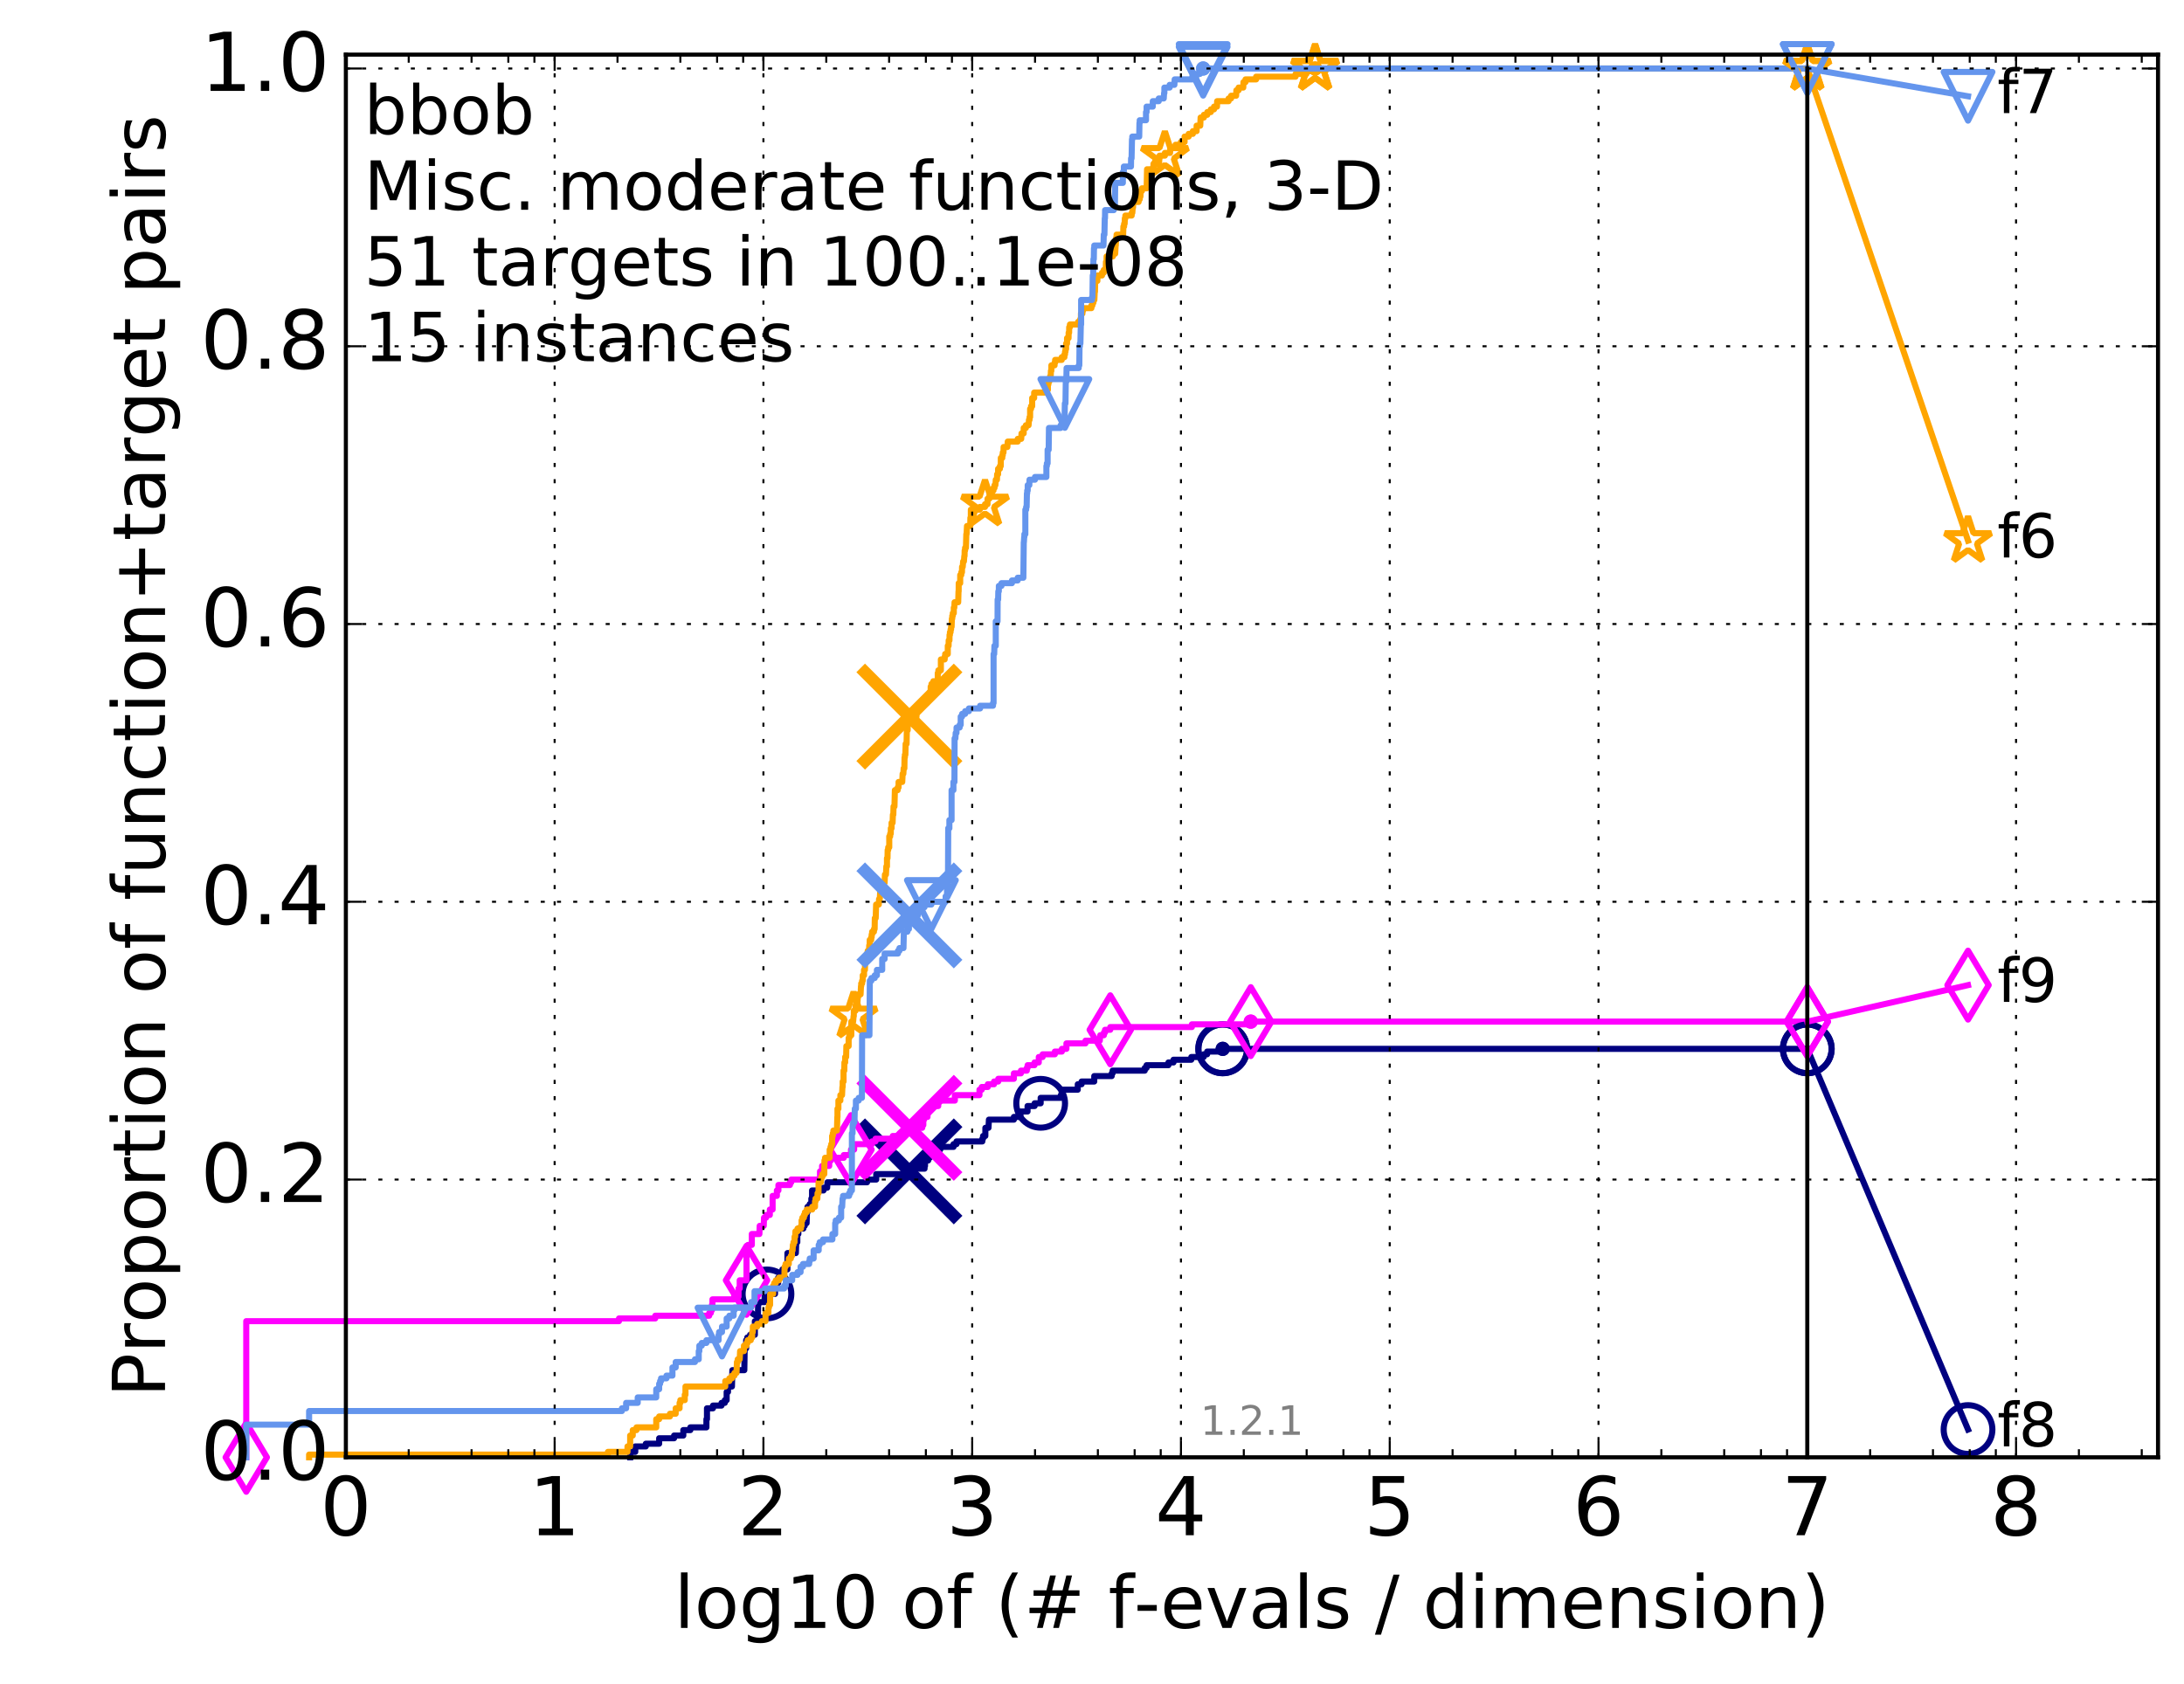 <?xml version="1.0" encoding="utf-8" standalone="no"?>
<!DOCTYPE svg PUBLIC "-//W3C//DTD SVG 1.1//EN"
  "http://www.w3.org/Graphics/SVG/1.1/DTD/svg11.dtd">
<!-- Created with matplotlib (http://matplotlib.org/) -->
<svg height="415pt" version="1.1" viewBox="0 0 538 415" width="538pt" xmlns="http://www.w3.org/2000/svg" xmlns:xlink="http://www.w3.org/1999/xlink">
 <defs>
  <style type="text/css">
*{stroke-linecap:butt;stroke-linejoin:round;stroke-miterlimit:100000;}
  </style>
 </defs>
 <g id="figure_1">
  <g id="patch_1">
   <path d="M 0 415.456 
L 538.8 415.456 
L 538.8 0 
L 0 0 
z
" style="fill:#ffffff;"/>
  </g>
  <g id="axes_1">
   <g id="patch_2">
    <path d="M 85.2 359.056 
L 531.6 359.056 
L 531.6 13.456 
L 85.2 13.456 
z
" style="fill:#ffffff;"/>
   </g>
   <g id="line2d_1">
    <defs>
     <path d="M 0 1.5 
C 0.398 1.5 0.779 1.342 1.061 1.061 
C 1.342 0.779 1.5 0.398 1.5 0 
C 1.5 -0.398 1.342 -0.779 1.061 -1.061 
C 0.779 -1.342 0.398 -1.5 0 -1.5 
C -0.398 -1.5 -0.779 -1.342 -1.061 -1.061 
C -1.342 -0.779 -1.5 -0.398 -1.5 0 
C -1.5 0.398 -1.342 0.779 -1.061 1.061 
C -0.779 1.342 -0.398 1.5 0 1.5 
z
" id="m45f07d6cc8" style="stroke:#000080;stroke-width:0.5;"/>
    </defs>
    <g>
     <use style="fill:#000080;stroke:#000080;stroke-width:0.5;" x="301.203" xlink:href="#m45f07d6cc8" y="258.416"/>
     <use style="fill:#000080;stroke:#000080;stroke-width:0.5;" x="301.203" xlink:href="#m45f07d6cc8" y="258.416"/>
    </g>
   </g>
   <g id="line2d_2">
    <path d="M 155.232 359.056 
L 155.232 357.714 
L 156.49 357.714 
L 156.49 356.373 
L 159.087 356.373 
L 159.087 355.702 
L 162.374 355.702 
L 162.374 354.36 
L 166.051 354.36 
L 166.051 353.689 
L 168.324 353.689 
L 168.324 352.347 
L 170.056 352.347 
L 170.056 351.676 
L 174.017 351.676 
L 174.017 349.663 
L 174.156 349.663 
L 174.156 346.979 
L 175.632 346.979 
L 175.632 346.309 
L 177.738 346.309 
L 177.738 345.638 
L 178.55 345.638 
L 178.55 344.967 
L 179.001 344.967 
L 179.001 342.954 
L 179.334 342.954 
L 179.334 341.612 
L 180.302 341.612 
L 180.408 337.586 
L 183.351 337.586 
L 183.442 332.219 
L 183.806 332.219 
L 183.806 330.206 
L 184.074 330.206 
L 184.074 329.535 
L 184.775 329.535 
L 184.775 328.864 
L 185.951 328.864 
L 185.951 325.509 
L 186.675 325.509 
L 186.754 321.484 
L 186.833 321.484 
L 186.833 320.813 
L 188.353 320.813 
L 188.353 319.471 
L 188.933 319.471 
L 188.933 318.8 
L 190.918 318.8 
L 190.918 317.458 
L 191.114 317.458 
L 191.114 316.116 
L 191.691 316.116 
L 191.691 314.774 
L 192.499 314.774 
L 192.499 314.104 
L 192.741 314.104 
L 192.741 312.762 
L 193.974 312.762 
L 193.974 308.736 
L 196.046 308.736 
L 196.15 306.052 
L 196.407 306.052 
L 196.407 304.039 
L 196.662 304.039 
L 196.662 302.698 
L 197.894 302.698 
L 197.894 302.027 
L 198.227 302.027 
L 198.227 301.356 
L 198.694 301.356 
L 198.786 298.672 
L 198.924 298.672 
L 198.924 297.33 
L 199.467 297.33 
L 199.467 296.659 
L 199.865 296.659 
L 199.865 295.317 
L 200.04 295.317 
L 200.04 293.304 
L 202.858 293.304 
L 202.858 292.634 
L 203.761 292.634 
L 203.835 291.292 
L 213.59 291.292 
L 213.59 290.621 
L 215.846 290.621 
L 215.846 289.279 
L 223.553 289.279 
L 223.553 288.608 
L 225.08 288.608 
L 225.08 287.937 
L 227.751 287.937 
L 227.751 287.266 
L 227.864 287.266 
L 227.877 285.924 
L 228.652 285.924 
L 228.652 285.253 
L 229.059 285.253 
L 229.059 284.582 
L 229.19 284.582 
L 229.19 283.911 
L 230.585 283.911 
L 230.585 283.24 
L 231.615 283.24 
L 231.615 282.569 
L 234.889 282.569 
L 234.889 281.899 
L 235.618 281.899 
L 235.618 281.228 
L 241.984 281.228 
L 241.984 280.557 
L 242.163 280.557 
L 242.163 279.886 
L 242.724 279.886 
L 242.736 277.873 
L 243.502 277.873 
L 243.607 275.86 
L 249.754 275.86 
L 249.754 275.189 
L 251.377 275.189 
L 251.385 273.847 
L 253.125 273.847 
L 253.125 272.505 
L 254.867 272.505 
L 254.867 271.834 
L 256.353 271.834 
L 256.353 270.493 
L 261.317 270.493 
L 261.317 269.822 
L 261.521 269.822 
L 261.521 269.151 
L 261.706 269.151 
L 261.706 268.48 
L 265.493 268.48 
L 265.497 267.138 
L 266.439 267.138 
L 266.439 266.467 
L 269.554 266.467 
L 269.554 265.125 
L 273.855 265.125 
L 273.855 264.454 
L 274.078 264.454 
L 274.078 263.783 
L 281.993 263.783 
L 281.993 263.112 
L 282.448 263.112 
L 282.448 262.441 
L 287.825 262.441 
L 287.825 261.77 
L 289.073 261.77 
L 289.073 261.099 
L 293.465 261.099 
L 293.465 260.429 
L 296.513 260.429 
L 296.513 259.758 
L 297.366 259.758 
L 297.366 259.087 
L 301.203 259.087 
L 301.203 258.416 
L 445.2 258.416 
L 445.2 258.416 
" style="fill:none;stroke:#000080;stroke-linecap:square;stroke-width:1.5;"/>
   </g>
   <g id="line2d_3">
    <defs>
     <path d="M 0 6 
C 1.591 6 3.117 5.368 4.243 4.243 
C 5.368 3.117 6 1.591 6 0 
C 6 -1.591 5.368 -3.117 4.243 -4.243 
C 3.117 -5.368 1.591 -6 0 -6 
C -1.591 -6 -3.117 -5.368 -4.243 -4.243 
C -5.368 -3.117 -6 -1.591 -6 0 
C -6 1.591 -5.368 3.117 -4.243 4.243 
C -3.117 5.368 -1.591 6 0 6 
z
" id="m9ee4cc3a79" style="stroke:#000080;stroke-width:1.5;"/>
    </defs>
    <g>
     <use style="fill:none;stroke:#000080;stroke-width:1.5;" x="188.933" xlink:href="#m9ee4cc3a79" y="318.8"/>
     <use style="fill:none;stroke:#000080;stroke-width:1.5;" x="256.353" xlink:href="#m9ee4cc3a79" y="271.834"/>
     <use style="fill:none;stroke:#000080;stroke-width:1.5;" x="301.203" xlink:href="#m9ee4cc3a79" y="258.416"/>
     <use style="fill:none;stroke:#000080;stroke-width:1.5;" x="301.203" xlink:href="#m9ee4cc3a79" y="258.416"/>
     <use style="fill:none;stroke:#000080;stroke-width:1.5;" x="445.2" xlink:href="#m9ee4cc3a79" y="258.416"/>
    </g>
   </g>
   <g id="line2d_4"/>
   <g id="line2d_5">
    <path clip-path="url(#p1ee0615739)" d="M 224.019 288.608 
" style="fill:none;stroke:#000080;stroke-linecap:square;"/>
    <defs>
     <path d="M -12 12 
L 12 -12 
M -12 -12 
L 12 12 
" id="m160610587b" style="stroke:#000080;stroke-width:3.0;"/>
    </defs>
    <g clip-path="url(#p1ee0615739)">
     <use style="fill:#000080;stroke:#000080;stroke-width:3.0;" x="224.019" xlink:href="#m160610587b" y="288.608"/>
    </g>
   </g>
   <g id="line2d_6">
    <defs>
     <path d="M 0 1.5 
C 0.398 1.5 0.779 1.342 1.061 1.061 
C 1.342 0.779 1.5 0.398 1.5 0 
C 1.5 -0.398 1.342 -0.779 1.061 -1.061 
C 0.779 -1.342 0.398 -1.5 0 -1.5 
C -0.398 -1.5 -0.779 -1.342 -1.061 -1.061 
C -1.342 -0.779 -1.5 -0.398 -1.5 0 
C -1.5 0.398 -1.342 0.779 -1.061 1.061 
C -0.779 1.342 -0.398 1.5 0 1.5 
z
" id="m9acd8fd17c" style="stroke:#ff00ff;stroke-width:0.5;"/>
    </defs>
    <g>
     <use style="fill:#ff00ff;stroke:#ff00ff;stroke-width:0.5;" x="308.112" xlink:href="#m9acd8fd17c" y="251.706"/>
     <use style="fill:#ff00ff;stroke:#ff00ff;stroke-width:0.5;" x="308.112" xlink:href="#m9acd8fd17c" y="251.706"/>
    </g>
   </g>
   <g id="line2d_7">
    <path d="M 60.662 359.056 
L 60.662 325.509 
L 152.479 325.509 
L 152.479 324.839 
L 161.413 324.839 
L 161.413 324.168 
L 174.704 324.168 
L 174.704 323.497 
L 175.107 323.497 
L 175.107 322.826 
L 175.371 322.826 
L 175.371 321.484 
L 175.502 321.484 
L 175.502 320.142 
L 180.823 320.142 
L 180.823 319.471 
L 181.928 319.471 
L 181.928 317.458 
L 182.22 317.458 
L 182.22 315.445 
L 183.895 315.445 
L 183.895 308.065 
L 184.251 308.065 
L 184.251 306.723 
L 185.202 306.723 
L 185.202 304.039 
L 187.068 304.039 
L 187.145 302.027 
L 188.131 302.027 
L 188.206 300.014 
L 188.717 300.014 
L 188.717 299.343 
L 189.638 299.343 
L 189.638 298.001 
L 190.321 298.001 
L 190.321 294.646 
L 191.372 294.646 
L 191.372 293.304 
L 191.754 293.304 
L 191.754 291.963 
L 194.594 291.963 
L 194.594 291.292 
L 194.925 291.292 
L 194.925 290.621 
L 201.998 290.621 
L 201.998 288.608 
L 202.51 288.608 
L 202.51 287.266 
L 204.271 287.266 
L 204.271 285.924 
L 204.699 285.924 
L 204.699 285.253 
L 207.858 285.253 
L 207.858 284.582 
L 209.627 284.582 
L 209.627 283.24 
L 210.406 283.24 
L 210.406 281.899 
L 214.791 281.899 
L 214.791 281.228 
L 215.673 281.228 
L 215.673 280.557 
L 219.914 280.557 
L 219.914 279.886 
L 221.684 279.886 
L 221.684 279.215 
L 223.431 279.215 
L 223.431 278.544 
L 223.568 278.544 
L 223.568 277.873 
L 227.178 277.873 
L 227.178 277.202 
L 227.447 277.202 
L 227.447 275.86 
L 227.638 275.86 
L 227.638 275.189 
L 228.482 275.189 
L 228.482 273.176 
L 229.319 273.176 
L 229.319 272.505 
L 231.122 272.505 
L 231.122 271.164 
L 235.216 271.164 
L 235.216 269.822 
L 241.28 269.822 
L 241.28 268.48 
L 241.843 268.48 
L 241.843 267.809 
L 243.333 267.809 
L 243.333 267.138 
L 244.871 267.138 
L 244.871 266.467 
L 245.906 266.467 
L 245.906 265.796 
L 249.759 265.796 
L 249.759 264.454 
L 251.49 264.454 
L 251.49 263.783 
L 252.942 263.783 
L 252.942 263.112 
L 253.141 263.112 
L 253.141 262.441 
L 254.837 262.441 
L 254.837 261.77 
L 255.89 261.77 
L 255.89 260.429 
L 256.841 260.429 
L 256.841 259.758 
L 259.85 259.758 
L 259.85 259.087 
L 261.579 259.087 
L 261.579 258.416 
L 262.699 258.416 
L 262.699 257.074 
L 267.398 257.074 
L 267.398 256.403 
L 270.922 256.403 
L 271.031 255.061 
L 271.932 255.061 
L 271.932 254.39 
L 272.211 254.39 
L 272.211 253.719 
L 273.502 253.719 
L 273.502 253.048 
L 293.603 253.048 
L 293.603 252.377 
L 308.112 252.377 
L 308.112 251.706 
L 445.2 251.706 
L 445.2 251.706 
" style="fill:none;stroke:#ff00ff;stroke-linecap:square;stroke-width:1.5;"/>
   </g>
   <g id="line2d_8">
    <defs>
     <path d="M -0 8.485 
L 5.091 0 
L 0 -8.485 
L -5.091 -0 
z
" id="mba491888e9" style="stroke:#ff00ff;stroke-linejoin:miter;stroke-width:1.5;"/>
    </defs>
    <g>
     <use style="fill:none;stroke:#ff00ff;stroke-linejoin:miter;stroke-width:1.5;" x="60.662" xlink:href="#mba491888e9" y="359.056"/>
     <use style="fill:none;stroke:#ff00ff;stroke-linejoin:miter;stroke-width:1.5;" x="183.895" xlink:href="#mba491888e9" y="315.445"/>
     <use style="fill:none;stroke:#ff00ff;stroke-linejoin:miter;stroke-width:1.5;" x="209.627" xlink:href="#mba491888e9" y="283.24"/>
     <use style="fill:none;stroke:#ff00ff;stroke-linejoin:miter;stroke-width:1.5;" x="273.502" xlink:href="#mba491888e9" y="253.719"/>
     <use style="fill:none;stroke:#ff00ff;stroke-linejoin:miter;stroke-width:1.5;" x="308.112" xlink:href="#mba491888e9" y="251.706"/>
     <use style="fill:none;stroke:#ff00ff;stroke-linejoin:miter;stroke-width:1.5;" x="445.2" xlink:href="#mba491888e9" y="251.706"/>
    </g>
   </g>
   <g id="line2d_9"/>
   <g id="line2d_10">
    <path clip-path="url(#p1ee0615739)" d="M 224.019 277.873 
" style="fill:none;stroke:#ff00ff;stroke-linecap:square;"/>
    <defs>
     <path d="M -12 12 
L 12 -12 
M -12 -12 
L 12 12 
" id="m63bfb0dce6" style="stroke:#ff00ff;stroke-width:3.0;"/>
    </defs>
    <g clip-path="url(#p1ee0615739)">
     <use style="fill:#ff00ff;stroke:#ff00ff;stroke-width:3.0;" x="224.019" xlink:href="#m63bfb0dce6" y="277.873"/>
    </g>
   </g>
   <g id="line2d_11">
    <defs>
     <path d="M 0 1.5 
C 0.398 1.5 0.779 1.342 1.061 1.061 
C 1.342 0.779 1.5 0.398 1.5 0 
C 1.5 -0.398 1.342 -0.779 1.061 -1.061 
C 0.779 -1.342 0.398 -1.5 0 -1.5 
C -0.398 -1.5 -0.779 -1.342 -1.061 -1.061 
C -1.342 -0.779 -1.5 -0.398 -1.5 0 
C -1.5 0.398 -1.342 0.779 -1.061 1.061 
C -0.779 1.342 -0.398 1.5 0 1.5 
z
" id="m8afa326fc1" style="stroke:#ffa500;stroke-width:0.5;"/>
    </defs>
    <g>
     <use style="fill:#ffa500;stroke:#ffa500;stroke-width:0.5;" x="323.961" xlink:href="#m8afa326fc1" y="16.878"/>
     <use style="fill:#ffa500;stroke:#ffa500;stroke-width:0.5;" x="323.961" xlink:href="#m8afa326fc1" y="16.878"/>
    </g>
   </g>
   <g id="line2d_12">
    <path d="M 76.144 359.056 
L 76.144 358.385 
L 149.757 358.385 
L 149.757 357.714 
L 154.575 357.714 
L 154.575 356.373 
L 155.232 356.373 
L 155.232 353.689 
L 155.87 353.689 
L 155.87 352.347 
L 156.794 352.347 
L 156.794 351.676 
L 161.657 351.676 
L 161.657 349.663 
L 162.374 349.663 
L 162.374 348.992 
L 165.031 348.992 
L 165.031 348.321 
L 166.446 348.321 
L 166.446 346.979 
L 167.405 346.979 
L 167.405 345.638 
L 167.592 345.638 
L 167.592 344.967 
L 168.681 344.967 
L 168.681 343.625 
L 168.858 343.625 
L 168.858 341.612 
L 178.663 341.612 
L 178.663 340.27 
L 179.661 340.27 
L 179.661 339.599 
L 180.302 339.599 
L 180.302 338.928 
L 180.926 338.928 
L 180.926 338.257 
L 181.432 338.257 
L 181.532 335.574 
L 181.731 335.574 
L 181.731 334.903 
L 182.22 334.903 
L 182.316 332.89 
L 183.259 332.89 
L 183.259 331.548 
L 183.895 331.548 
L 183.895 330.877 
L 184.163 330.877 
L 184.163 330.206 
L 184.947 330.206 
L 184.947 329.535 
L 185.286 329.535 
L 185.286 328.193 
L 185.454 328.193 
L 185.454 326.851 
L 186.516 326.851 
L 186.516 326.18 
L 187.682 326.18 
L 187.682 325.509 
L 188.572 325.509 
L 188.572 323.497 
L 189.288 323.497 
L 189.288 322.155 
L 189.429 322.155 
L 189.429 321.484 
L 189.707 321.484 
L 189.707 318.8 
L 190.455 318.8 
L 190.455 316.787 
L 190.721 316.787 
L 190.721 316.116 
L 191.114 316.116 
L 191.114 315.445 
L 191.88 315.445 
L 191.88 314.774 
L 193.219 314.774 
L 193.278 312.091 
L 193.513 312.091 
L 193.513 311.42 
L 194.314 311.42 
L 194.314 310.078 
L 194.815 310.078 
L 194.815 309.407 
L 195.088 309.407 
L 195.088 308.065 
L 195.251 308.065 
L 195.305 306.723 
L 195.466 306.723 
L 195.466 306.052 
L 195.731 306.052 
L 195.731 304.71 
L 195.889 304.71 
L 195.941 303.369 
L 196.459 303.369 
L 196.459 302.698 
L 197.311 302.698 
L 197.311 302.027 
L 197.458 302.027 
L 197.458 300.685 
L 197.653 300.685 
L 197.653 300.014 
L 198.037 300.014 
L 198.037 299.343 
L 198.274 299.343 
L 198.274 298.672 
L 198.74 298.672 
L 198.74 298.001 
L 200.083 298.001 
L 200.083 297.33 
L 200.768 297.33 
L 200.768 295.988 
L 200.894 295.988 
L 200.894 295.317 
L 201.35 295.317 
L 201.391 293.975 
L 201.636 293.975 
L 201.636 291.292 
L 202.196 291.292 
L 202.196 290.621 
L 202.315 290.621 
L 202.315 289.95 
L 202.588 289.95 
L 202.588 289.279 
L 203.049 289.279 
L 203.087 285.924 
L 203.239 285.924 
L 203.239 285.253 
L 204.379 285.253 
L 204.379 283.24 
L 204.593 283.24 
L 204.593 282.569 
L 204.77 282.569 
L 204.77 281.899 
L 204.98 281.899 
L 204.98 279.886 
L 205.154 279.886 
L 205.154 279.215 
L 205.292 279.215 
L 205.292 278.544 
L 206.169 278.544 
L 206.268 275.189 
L 206.301 275.189 
L 206.301 273.176 
L 206.53 273.176 
L 206.53 271.164 
L 207.014 271.164 
L 207.014 269.822 
L 207.424 269.822 
L 207.518 267.809 
L 207.58 267.809 
L 207.58 266.467 
L 207.796 266.467 
L 207.796 263.783 
L 207.98 263.783 
L 208.011 261.77 
L 208.193 261.77 
L 208.193 260.429 
L 208.433 260.429 
L 208.493 257.745 
L 209.052 257.745 
L 209.052 255.732 
L 209.226 255.732 
L 209.226 255.061 
L 209.711 255.061 
L 209.711 251.706 
L 210.159 251.706 
L 210.269 250.364 
L 210.324 250.364 
L 210.324 249.023 
L 210.759 249.023 
L 210.759 247.681 
L 210.894 247.681 
L 210.894 247.01 
L 211.213 247.01 
L 211.318 245.668 
L 211.397 245.668 
L 211.397 244.997 
L 211.991 244.997 
L 212.093 242.984 
L 212.144 242.984 
L 212.144 242.313 
L 212.37 242.313 
L 212.37 241.642 
L 212.52 241.642 
L 212.52 240.3 
L 212.842 240.3 
L 212.842 238.958 
L 213.061 238.958 
L 213.11 236.946 
L 213.423 236.946 
L 213.423 235.604 
L 213.566 235.604 
L 213.566 234.933 
L 213.755 234.933 
L 213.755 234.262 
L 214.083 234.262 
L 214.129 232.92 
L 214.222 232.92 
L 214.245 231.578 
L 214.61 231.578 
L 214.61 230.907 
L 214.724 230.907 
L 214.724 230.236 
L 214.836 230.236 
L 214.836 229.565 
L 215.281 229.565 
L 215.281 228.894 
L 215.456 228.894 
L 215.5 226.211 
L 215.716 226.211 
L 215.824 222.856 
L 216.48 222.856 
L 216.543 221.514 
L 216.729 221.514 
L 216.832 219.501 
L 217.036 219.501 
L 217.036 218.83 
L 217.319 218.83 
L 217.359 217.488 
L 217.914 217.488 
L 217.992 215.476 
L 218.244 215.476 
L 218.34 213.463 
L 218.493 213.463 
L 218.493 211.45 
L 218.626 211.45 
L 218.664 209.437 
L 218.796 209.437 
L 218.796 208.766 
L 219.057 208.766 
L 219.057 206.083 
L 219.279 206.083 
L 219.279 205.412 
L 219.426 205.412 
L 219.444 204.07 
L 219.626 204.07 
L 219.626 202.728 
L 219.878 202.728 
L 219.95 200.715 
L 220.057 200.715 
L 220.11 198.702 
L 220.339 198.702 
L 220.444 194.677 
L 221.132 194.677 
L 221.132 194.006 
L 221.351 194.006 
L 221.351 192.664 
L 222.255 192.664 
L 222.351 190.651 
L 222.527 190.651 
L 222.606 189.309 
L 222.78 189.309 
L 222.827 186.625 
L 222.905 186.625 
L 222.905 185.954 
L 223.03 185.954 
L 223.092 183.271 
L 223.324 183.271 
L 223.385 179.916 
L 223.598 179.916 
L 223.598 178.574 
L 223.795 178.574 
L 223.855 176.561 
L 225.764 176.561 
L 225.764 174.548 
L 226.295 174.548 
L 226.295 173.878 
L 226.641 173.878 
L 226.641 173.207 
L 228.311 173.207 
L 228.372 171.865 
L 229.036 171.865 
L 229.095 170.523 
L 229.26 170.523 
L 229.26 169.181 
L 229.46 169.181 
L 229.46 168.51 
L 229.921 168.51 
L 229.921 167.839 
L 231.003 167.839 
L 231.003 165.826 
L 231.155 165.826 
L 231.155 165.155 
L 231.773 165.155 
L 231.773 162.472 
L 232.71 162.472 
L 232.71 161.801 
L 232.831 161.801 
L 232.831 161.13 
L 233.473 161.13 
L 233.473 159.117 
L 233.677 159.117 
L 233.696 157.775 
L 233.889 157.775 
L 233.908 156.433 
L 234.003 156.433 
L 234.003 155.762 
L 234.164 155.762 
L 234.164 155.091 
L 234.287 155.091 
L 234.287 154.42 
L 234.418 154.42 
L 234.483 152.408 
L 234.576 152.408 
L 234.576 151.737 
L 234.706 151.737 
L 234.706 151.066 
L 234.953 151.066 
L 234.953 149.724 
L 235.081 149.724 
L 235.144 148.382 
L 236.039 148.382 
L 236.117 145.698 
L 236.152 145.698 
L 236.169 143.685 
L 236.529 143.685 
L 236.537 141.673 
L 236.799 141.673 
L 236.799 141.002 
L 236.966 141.002 
L 236.991 139.66 
L 237.157 139.66 
L 237.256 138.318 
L 237.445 138.318 
L 237.55 136.976 
L 237.607 136.976 
L 237.631 135.634 
L 237.736 135.634 
L 237.736 134.963 
L 237.945 134.963 
L 238.04 131.608 
L 238.104 131.608 
L 238.206 129.596 
L 239.012 129.596 
L 239.042 127.583 
L 239.148 127.583 
L 239.156 125.57 
L 241.363 125.57 
L 241.363 124.899 
L 242.646 124.899 
L 242.646 124.228 
L 243.264 124.228 
L 243.264 122.886 
L 243.712 122.886 
L 243.712 122.215 
L 244.338 122.215 
L 244.338 120.873 
L 244.724 120.873 
L 244.724 120.203 
L 244.988 120.203 
L 244.988 119.532 
L 245.202 119.532 
L 245.3 118.19 
L 245.585 118.19 
L 245.63 116.848 
L 245.866 116.848 
L 245.866 115.506 
L 246.31 115.506 
L 246.31 114.835 
L 246.522 114.835 
L 246.539 112.822 
L 246.9 112.822 
L 246.9 112.151 
L 247.022 112.151 
L 247.022 111.48 
L 247.197 111.48 
L 247.223 110.138 
L 248.151 110.138 
L 248.242 108.797 
L 250.702 108.797 
L 250.702 108.126 
L 251.564 108.126 
L 251.638 106.784 
L 252.171 106.784 
L 252.171 105.442 
L 252.705 105.442 
L 252.705 104.771 
L 253.378 104.771 
L 253.474 103.429 
L 253.621 103.429 
L 253.621 102.758 
L 253.751 102.758 
L 253.759 100.745 
L 253.989 100.745 
L 253.989 100.074 
L 254.264 100.074 
L 254.264 98.062 
L 254.747 98.062 
L 254.754 96.72 
L 257.894 96.72 
L 257.894 96.049 
L 258.134 96.049 
L 258.134 94.707 
L 258.257 94.707 
L 258.257 94.036 
L 258.471 94.036 
L 258.471 93.365 
L 258.686 93.365 
L 258.686 92.694 
L 258.827 92.694 
L 258.884 91.352 
L 258.987 91.352 
L 258.996 90.01 
L 259.784 90.01 
L 259.784 89.339 
L 259.921 89.339 
L 259.921 88.668 
L 261.548 88.668 
L 261.548 87.998 
L 262.204 87.998 
L 262.204 87.327 
L 262.352 87.327 
L 262.352 86.656 
L 262.469 86.656 
L 262.469 85.985 
L 262.623 85.985 
L 262.623 84.643 
L 262.852 84.643 
L 262.852 83.301 
L 263.225 83.301 
L 263.248 81.959 
L 263.364 81.959 
L 263.381 80.617 
L 263.562 80.617 
L 263.562 79.946 
L 265.592 79.946 
L 265.592 79.275 
L 266.111 79.275 
L 266.111 78.604 
L 266.274 78.604 
L 266.274 77.263 
L 266.639 77.263 
L 266.639 76.592 
L 266.786 76.592 
L 266.786 75.921 
L 268.854 75.921 
L 268.854 75.25 
L 269.102 75.25 
L 269.102 74.579 
L 269.354 74.579 
L 269.354 73.908 
L 269.58 73.908 
L 269.672 71.895 
L 269.728 71.895 
L 269.793 69.211 
L 270.327 69.211 
L 270.346 67.869 
L 271.466 67.869 
L 271.466 67.198 
L 271.889 67.198 
L 271.889 66.528 
L 272.392 66.528 
L 272.437 64.515 
L 272.594 64.515 
L 272.594 63.173 
L 274.142 63.173 
L 274.142 62.502 
L 274.712 62.502 
L 274.817 60.489 
L 274.857 60.489 
L 274.966 58.476 
L 275.056 58.476 
L 275.056 57.805 
L 276.672 57.805 
L 276.734 55.793 
L 276.909 55.793 
L 276.909 55.122 
L 277.044 55.122 
L 277.091 53.78 
L 277.221 53.78 
L 277.221 53.109 
L 278.775 53.109 
L 278.775 52.438 
L 278.934 52.438 
L 279.032 51.096 
L 279.119 51.096 
L 279.146 49.754 
L 280.48 49.754 
L 280.48 49.083 
L 280.768 49.083 
L 280.768 48.412 
L 280.938 48.412 
L 280.963 47.07 
L 281.29 47.07 
L 281.29 46.399 
L 282.462 46.399 
L 282.563 41.703 
L 284.131 41.703 
L 284.149 40.361 
L 285.508 40.361 
L 285.596 39.019 
L 285.644 39.019 
L 285.644 38.348 
L 286.954 38.348 
L 286.954 37.677 
L 288.228 37.677 
L 288.308 36.335 
L 289.578 36.335 
L 289.578 35.664 
L 290.884 35.664 
L 290.884 34.993 
L 291.806 34.993 
L 291.806 33.652 
L 292.817 33.652 
L 292.817 32.981 
L 293.843 32.981 
L 293.843 32.31 
L 294.769 32.31 
L 294.769 30.968 
L 295.664 30.968 
L 295.757 28.955 
L 296.565 28.955 
L 296.565 28.284 
L 297.4 28.284 
L 297.4 27.613 
L 298.274 27.613 
L 298.274 26.942 
L 299.063 26.942 
L 299.063 26.271 
L 299.79 26.271 
L 299.826 24.929 
L 302.65 24.929 
L 302.65 24.258 
L 303.261 24.258 
L 303.261 23.588 
L 304.501 23.588 
L 304.564 22.246 
L 305.111 22.246 
L 305.111 21.575 
L 306.264 21.575 
L 306.313 20.233 
L 306.811 20.233 
L 306.811 19.562 
L 309.429 19.562 
L 309.429 18.891 
L 319.148 18.891 
L 319.148 18.22 
L 321.815 18.22 
L 321.815 17.549 
L 323.961 17.549 
L 323.961 16.878 
L 445.2 16.878 
L 445.2 16.878 
" style="fill:none;stroke:#ffa500;stroke-linecap:square;stroke-width:1.5;"/>
   </g>
   <g id="line2d_13">
    <defs>
     <path d="M 0 -6 
L -1.347 -1.854 
L -5.706 -1.854 
L -2.18 0.708 
L -3.527 4.854 
L -0 2.292 
L 3.527 4.854 
L 2.18 0.708 
L 5.706 -1.854 
L 1.347 -1.854 
z
" id="m861fafc4fb" style="stroke:#ffa500;stroke-linejoin:bevel;stroke-width:1.5;"/>
    </defs>
    <g>
     <use style="fill:none;stroke:#ffa500;stroke-linejoin:bevel;stroke-width:1.5;" x="210.269" xlink:href="#m861fafc4fb" y="250.364"/>
     <use style="fill:none;stroke:#ffa500;stroke-linejoin:bevel;stroke-width:1.5;" x="242.646" xlink:href="#m861fafc4fb" y="124.228"/>
     <use style="fill:none;stroke:#ffa500;stroke-linejoin:bevel;stroke-width:1.5;" x="286.954" xlink:href="#m861fafc4fb" y="38.348"/>
     <use style="fill:none;stroke:#ffa500;stroke-linejoin:bevel;stroke-width:1.5;" x="323.961" xlink:href="#m861fafc4fb" y="16.878"/>
     <use style="fill:none;stroke:#ffa500;stroke-linejoin:bevel;stroke-width:1.5;" x="323.961" xlink:href="#m861fafc4fb" y="16.878"/>
     <use style="fill:none;stroke:#ffa500;stroke-linejoin:bevel;stroke-width:1.5;" x="445.2" xlink:href="#m861fafc4fb" y="16.878"/>
    </g>
   </g>
   <g id="line2d_14"/>
   <g id="line2d_15">
    <path clip-path="url(#p1ee0615739)" d="M 224.019 176.561 
" style="fill:none;stroke:#ffa500;stroke-linecap:square;"/>
    <defs>
     <path d="M -12 12 
L 12 -12 
M -12 -12 
L 12 12 
" id="m9353d10a89" style="stroke:#ffa500;stroke-width:3.0;"/>
    </defs>
    <g clip-path="url(#p1ee0615739)">
     <use style="fill:#ffa500;stroke:#ffa500;stroke-width:3.0;" x="224.019" xlink:href="#m9353d10a89" y="176.561"/>
    </g>
   </g>
   <g id="line2d_16">
    <defs>
     <path d="M 0 1.5 
C 0.398 1.5 0.779 1.342 1.061 1.061 
C 1.342 0.779 1.5 0.398 1.5 0 
C 1.5 -0.398 1.342 -0.779 1.061 -1.061 
C 0.779 -1.342 0.398 -1.5 0 -1.5 
C -0.398 -1.5 -0.779 -1.342 -1.061 -1.061 
C -1.342 -0.779 -1.5 -0.398 -1.5 0 
C -1.5 0.398 -1.342 0.779 -1.061 1.061 
C -0.779 1.342 -0.398 1.5 0 1.5 
z
" id="m9df876a99e" style="stroke:#6495ed;stroke-width:0.5;"/>
    </defs>
    <g>
     <use style="fill:#6495ed;stroke:#6495ed;stroke-width:0.5;" x="296.382" xlink:href="#m9df876a99e" y="16.878"/>
     <use style="fill:#6495ed;stroke:#6495ed;stroke-width:0.5;" x="296.382" xlink:href="#m9df876a99e" y="16.878"/>
    </g>
   </g>
   <g id="line2d_17">
    <path d="M 60.662 359.056 
L 60.662 351.005 
L 76.144 351.005 
L 76.144 347.65 
L 153.2 347.65 
L 153.2 346.979 
L 154.239 346.979 
L 154.239 345.638 
L 157.094 345.638 
L 157.094 344.296 
L 161.657 344.296 
L 161.657 342.283 
L 162.374 342.283 
L 162.374 340.941 
L 162.608 340.941 
L 162.608 340.27 
L 162.839 340.27 
L 162.839 339.599 
L 164.18 339.599 
L 164.18 338.928 
L 165.648 338.928 
L 165.648 336.915 
L 166.446 336.915 
L 166.446 335.574 
L 171.194 335.574 
L 171.194 334.903 
L 172.124 334.903 
L 172.124 332.89 
L 172.276 332.89 
L 172.276 331.548 
L 172.871 331.548 
L 172.871 330.877 
L 174.017 330.877 
L 174.017 330.206 
L 177.017 330.206 
L 177.017 328.864 
L 177.139 328.864 
L 177.139 328.193 
L 177.855 328.193 
L 177.855 326.851 
L 179.001 326.851 
L 179.001 324.839 
L 179.661 324.839 
L 179.661 324.168 
L 180.72 324.168 
L 180.72 322.826 
L 180.926 322.826 
L 180.926 322.155 
L 185.032 322.155 
L 185.032 320.813 
L 185.869 320.813 
L 185.869 318.129 
L 188.426 318.129 
L 188.426 317.458 
L 193.16 317.458 
L 193.16 316.787 
L 193.571 316.787 
L 193.571 315.445 
L 195.143 315.445 
L 195.143 314.104 
L 196.459 314.104 
L 196.459 313.433 
L 197.212 313.433 
L 197.212 312.091 
L 197.798 312.091 
L 197.798 311.42 
L 199.332 311.42 
L 199.332 310.749 
L 199.467 310.749 
L 199.467 310.078 
L 200.428 310.078 
L 200.428 308.065 
L 201.676 308.065 
L 201.676 306.723 
L 201.918 306.723 
L 201.918 306.052 
L 202.743 306.052 
L 202.743 305.381 
L 205.05 305.381 
L 205.05 304.039 
L 205.735 304.039 
L 205.735 301.356 
L 205.87 301.356 
L 205.87 300.685 
L 206.66 300.685 
L 206.66 300.014 
L 207.204 300.014 
L 207.204 297.33 
L 207.455 297.33 
L 207.549 295.317 
L 207.673 295.317 
L 207.673 294.646 
L 209.168 294.646 
L 209.168 293.975 
L 209.456 293.975 
L 209.456 293.304 
L 209.852 293.304 
L 209.852 279.215 
L 210.02 279.215 
L 210.02 277.202 
L 210.159 277.202 
L 210.159 276.531 
L 210.488 276.531 
L 210.57 273.176 
L 210.84 273.176 
L 210.84 271.164 
L 211.527 271.164 
L 211.527 270.493 
L 212.32 270.493 
L 212.37 255.061 
L 214.175 255.061 
L 214.268 241.642 
L 214.656 241.642 
L 214.656 240.971 
L 215.478 240.971 
L 215.478 240.3 
L 216.017 240.3 
L 216.017 238.958 
L 217.319 238.958 
L 217.319 236.275 
L 217.914 236.275 
L 217.914 234.933 
L 221.2 234.933 
L 221.2 234.262 
L 221.568 234.262 
L 221.568 233.591 
L 222.559 233.591 
L 222.654 229.565 
L 223.523 229.565 
L 223.523 228.894 
L 223.9 228.894 
L 223.9 225.54 
L 226.106 225.54 
L 226.106 224.198 
L 227.048 224.198 
L 227.048 223.527 
L 227.739 223.527 
L 227.739 222.856 
L 229.436 222.856 
L 229.436 222.185 
L 232.941 222.185 
L 232.941 220.843 
L 233.287 220.843 
L 233.287 218.159 
L 233.522 218.159 
L 233.58 204.07 
L 233.869 204.07 
L 233.869 202.057 
L 234.409 202.057 
L 234.409 194.677 
L 234.862 194.677 
L 234.862 192.664 
L 235.117 192.664 
L 235.153 181.929 
L 235.351 181.929 
L 235.422 180.587 
L 235.618 180.587 
L 235.636 179.245 
L 236.401 179.245 
L 236.401 178.574 
L 236.656 178.574 
L 236.656 176.561 
L 237 176.561 
L 237 175.89 
L 237.752 175.89 
L 237.752 175.219 
L 238.675 175.219 
L 238.675 174.548 
L 241.438 174.548 
L 241.438 173.878 
L 244.612 173.878 
L 244.612 173.207 
L 244.754 173.207 
L 244.754 161.13 
L 244.906 161.13 
L 244.964 159.117 
L 245.294 159.117 
L 245.294 153.078 
L 245.732 153.078 
L 245.754 147.711 
L 245.878 147.711 
L 245.922 145.698 
L 246.045 145.698 
L 246.056 144.356 
L 246.701 144.356 
L 246.701 143.685 
L 249.274 143.685 
L 249.274 143.014 
L 250.693 143.014 
L 250.693 142.343 
L 252.091 142.343 
L 252.192 133.621 
L 252.218 133.621 
L 252.302 132.279 
L 252.344 132.279 
L 252.344 131.608 
L 252.581 131.608 
L 252.581 125.57 
L 252.783 125.57 
L 252.783 124.899 
L 252.898 124.899 
L 252.971 121.544 
L 253.036 121.544 
L 253.036 120.873 
L 253.161 120.873 
L 253.161 119.532 
L 253.561 119.532 
L 253.605 118.19 
L 254.952 118.19 
L 254.952 117.519 
L 257.763 117.519 
L 257.763 114.835 
L 257.881 114.835 
L 257.881 114.164 
L 258.066 114.164 
L 258.066 110.809 
L 258.327 110.809 
L 258.397 105.442 
L 261.272 105.442 
L 261.272 104.771 
L 262.218 104.771 
L 262.314 99.403 
L 262.466 99.403 
L 262.543 94.036 
L 262.67 94.036 
L 262.739 90.681 
L 265.726 90.681 
L 265.726 90.01 
L 265.875 90.01 
L 265.93 85.314 
L 266.012 85.314 
L 266.012 84.643 
L 266.141 84.643 
L 266.251 79.946 
L 266.323 79.946 
L 266.323 73.908 
L 268.995 73.908 
L 268.995 73.237 
L 269.112 73.237 
L 269.183 67.869 
L 269.295 67.869 
L 269.352 63.844 
L 269.446 63.844 
L 269.487 61.16 
L 269.558 61.16 
L 269.558 60.489 
L 271.833 60.489 
L 271.897 57.805 
L 272.059 57.805 
L 272.144 53.78 
L 272.199 53.78 
L 272.228 51.767 
L 274.373 51.767 
L 274.373 50.425 
L 274.643 50.425 
L 274.723 45.058 
L 276.602 45.058 
L 276.602 42.374 
L 276.846 42.374 
L 276.846 41.032 
L 278.597 41.032 
L 278.628 39.019 
L 278.748 39.019 
L 278.851 34.323 
L 278.929 34.323 
L 278.929 33.652 
L 280.63 33.652 
L 280.691 30.297 
L 280.752 30.297 
L 280.752 29.626 
L 282.303 29.626 
L 282.303 27.613 
L 282.448 27.613 
L 282.45 26.271 
L 283.971 26.271 
L 283.971 24.929 
L 285.446 24.929 
L 285.446 24.258 
L 286.674 24.258 
L 286.757 22.917 
L 286.83 22.917 
L 286.83 21.575 
L 288.133 21.575 
L 288.133 20.904 
L 289.299 20.904 
L 289.364 19.562 
L 293.705 19.562 
L 293.705 18.891 
L 294.67 18.891 
L 294.67 18.22 
L 295.595 18.22 
L 295.595 17.549 
L 296.382 17.549 
L 296.382 16.878 
L 445.2 16.878 
L 445.2 16.878 
" style="fill:none;stroke:#6495ed;stroke-linecap:square;stroke-width:1.5;"/>
   </g>
   <g id="line2d_18">
    <defs>
     <path d="M -0 6 
L 6 -6 
L -6 -6 
z
" id="m67f109b91b" style="stroke:#6495ed;stroke-linejoin:miter;stroke-width:1.5;"/>
    </defs>
    <g>
     <use style="fill:none;stroke:#6495ed;stroke-linejoin:miter;stroke-width:1.5;" x="177.855" xlink:href="#m67f109b91b" y="328.193"/>
     <use style="fill:none;stroke:#6495ed;stroke-linejoin:miter;stroke-width:1.5;" x="229.436" xlink:href="#m67f109b91b" y="222.856"/>
     <use style="fill:none;stroke:#6495ed;stroke-linejoin:miter;stroke-width:1.5;" x="262.314" xlink:href="#m67f109b91b" y="99.403"/>
     <use style="fill:none;stroke:#6495ed;stroke-linejoin:miter;stroke-width:1.5;" x="296.382" xlink:href="#m67f109b91b" y="17.549"/>
     <use style="fill:none;stroke:#6495ed;stroke-linejoin:miter;stroke-width:1.5;" x="296.382" xlink:href="#m67f109b91b" y="16.878"/>
     <use style="fill:none;stroke:#6495ed;stroke-linejoin:miter;stroke-width:1.5;" x="445.2" xlink:href="#m67f109b91b" y="16.878"/>
    </g>
   </g>
   <g id="line2d_19"/>
   <g id="line2d_20">
    <path clip-path="url(#p1ee0615739)" d="M 224.019 225.54 
" style="fill:none;stroke:#6495ed;stroke-linecap:square;"/>
    <defs>
     <path d="M -12 12 
L 12 -12 
M -12 -12 
L 12 12 
" id="mb4549e31be" style="stroke:#6495ed;stroke-width:3.0;"/>
    </defs>
    <g clip-path="url(#p1ee0615739)">
     <use style="fill:#6495ed;stroke:#6495ed;stroke-width:3.0;" x="224.019" xlink:href="#mb4549e31be" y="225.54"/>
    </g>
   </g>
   <g id="line2d_21">
    <path d="M 445.2 258.416 
L 484.8 352.213 
" style="fill:none;stroke:#000080;stroke-linecap:square;stroke-width:1.5;"/>
    <g>
     <use style="fill:none;stroke:#000080;stroke-width:1.5;" x="445.2" xlink:href="#m9ee4cc3a79" y="258.416"/>
     <use style="fill:none;stroke:#000080;stroke-width:1.5;" x="484.8" xlink:href="#m9ee4cc3a79" y="352.213"/>
    </g>
   </g>
   <g id="line2d_22">
    <path d="M 445.2 251.706 
L 484.8 242.716 
" style="fill:none;stroke:#ff00ff;stroke-linecap:square;stroke-width:1.5;"/>
    <g>
     <use style="fill:none;stroke:#ff00ff;stroke-linejoin:miter;stroke-width:1.5;" x="445.2" xlink:href="#mba491888e9" y="251.706"/>
     <use style="fill:none;stroke:#ff00ff;stroke-linejoin:miter;stroke-width:1.5;" x="484.8" xlink:href="#mba491888e9" y="242.716"/>
    </g>
   </g>
   <g id="line2d_23">
    <path d="M 445.2 16.878 
L 484.8 133.219 
" style="fill:none;stroke:#ffa500;stroke-linecap:square;stroke-width:1.5;"/>
    <g>
     <use style="fill:none;stroke:#ffa500;stroke-linejoin:bevel;stroke-width:1.5;" x="445.2" xlink:href="#m861fafc4fb" y="16.878"/>
     <use style="fill:none;stroke:#ffa500;stroke-linejoin:bevel;stroke-width:1.5;" x="484.8" xlink:href="#m861fafc4fb" y="133.219"/>
    </g>
   </g>
   <g id="line2d_24">
    <path d="M 445.2 16.878 
L 484.8 23.722 
" style="fill:none;stroke:#6495ed;stroke-linecap:square;stroke-width:1.5;"/>
    <g>
     <use style="fill:none;stroke:#6495ed;stroke-linejoin:miter;stroke-width:1.5;" x="445.2" xlink:href="#m67f109b91b" y="16.878"/>
     <use style="fill:none;stroke:#6495ed;stroke-linejoin:miter;stroke-width:1.5;" x="484.8" xlink:href="#m67f109b91b" y="23.722"/>
    </g>
   </g>
   <g id="line2d_25">
    <path d="M 445.2 359.056 
L 445.2 16.878 
" style="fill:none;stroke:#000000;stroke-linecap:square;"/>
   </g>
   <g id="patch_3">
    <path d="M 85.2 13.456 
L 531.6 13.456 
" style="fill:none;stroke:#000000;stroke-linecap:square;stroke-linejoin:miter;"/>
   </g>
   <g id="patch_4">
    <path d="M 531.6 359.056 
L 531.6 13.456 
" style="fill:none;stroke:#000000;stroke-linecap:square;stroke-linejoin:miter;"/>
   </g>
   <g id="patch_5">
    <path d="M 85.2 359.056 
L 531.6 359.056 
" style="fill:none;stroke:#000000;stroke-linecap:square;stroke-linejoin:miter;"/>
   </g>
   <g id="patch_6">
    <path d="M 85.2 359.056 
L 85.2 13.456 
" style="fill:none;stroke:#000000;stroke-linecap:square;stroke-linejoin:miter;"/>
   </g>
   <g id="matplotlib.axis_1">
    <g id="xtick_1">
     <g id="line2d_26">
      <path clip-path="url(#p1ee0615739)" d="M 85.2 359.056 
L 85.2 13.456 
" style="fill:none;stroke:#000000;stroke-dasharray:1,3;stroke-dashoffset:0.0;stroke-width:0.5;"/>
     </g>
     <g id="line2d_27">
      <defs>
       <path d="M 0 0 
L 0 -4 
" id="m2b77f3ccfc" style="stroke:#000000;stroke-width:0.5;"/>
      </defs>
      <g>
       <use style="stroke:#000000;stroke-width:0.5;" x="85.2" xlink:href="#m2b77f3ccfc" y="359.056"/>
      </g>
     </g>
     <g id="line2d_28">
      <defs>
       <path d="M 0 0 
L 0 4 
" id="m757c4bcc45" style="stroke:#000000;stroke-width:0.5;"/>
      </defs>
      <g>
       <use style="stroke:#000000;stroke-width:0.5;" x="85.2" xlink:href="#m757c4bcc45" y="13.456"/>
      </g>
     </g>
     <g id="text_1">
      <!-- 0 -->
      <defs>
       <path d="M 31.781 66.406 
Q 24.172 66.406 20.328 58.906 
Q 16.5 51.422 16.5 36.375 
Q 16.5 21.391 20.328 13.891 
Q 24.172 6.391 31.781 6.391 
Q 39.453 6.391 43.281 13.891 
Q 47.125 21.391 47.125 36.375 
Q 47.125 51.422 43.281 58.906 
Q 39.453 66.406 31.781 66.406 
M 31.781 74.219 
Q 44.047 74.219 50.516 64.516 
Q 56.984 54.828 56.984 36.375 
Q 56.984 17.969 50.516 8.266 
Q 44.047 -1.422 31.781 -1.422 
Q 19.531 -1.422 13.062 8.266 
Q 6.594 17.969 6.594 36.375 
Q 6.594 54.828 13.062 64.516 
Q 19.531 74.219 31.781 74.219 
" id="BitstreamVeraSans-Roman-30"/>
      </defs>
      <g transform="translate(78.838 378.253)scale(0.2 -0.2)">
       <use xlink:href="#BitstreamVeraSans-Roman-30"/>
      </g>
     </g>
    </g>
    <g id="xtick_2">
     <g id="line2d_29">
      <path clip-path="url(#p1ee0615739)" d="M 136.629 359.056 
L 136.629 13.456 
" style="fill:none;stroke:#000000;stroke-dasharray:1,3;stroke-dashoffset:0.0;stroke-width:0.5;"/>
     </g>
     <g id="line2d_30">
      <g>
       <use style="stroke:#000000;stroke-width:0.5;" x="136.629" xlink:href="#m2b77f3ccfc" y="359.056"/>
      </g>
     </g>
     <g id="line2d_31">
      <g>
       <use style="stroke:#000000;stroke-width:0.5;" x="136.629" xlink:href="#m757c4bcc45" y="13.456"/>
      </g>
     </g>
     <g id="text_2">
      <!-- 1 -->
      <defs>
       <path d="M 12.406 8.297 
L 28.516 8.297 
L 28.516 63.922 
L 10.984 60.406 
L 10.984 69.391 
L 28.422 72.906 
L 38.281 72.906 
L 38.281 8.297 
L 54.391 8.297 
L 54.391 0 
L 12.406 0 
z
" id="BitstreamVeraSans-Roman-31"/>
      </defs>
      <g transform="translate(130.266 378.253)scale(0.2 -0.2)">
       <use xlink:href="#BitstreamVeraSans-Roman-31"/>
      </g>
     </g>
    </g>
    <g id="xtick_3">
     <g id="line2d_32">
      <path clip-path="url(#p1ee0615739)" d="M 188.057 359.056 
L 188.057 13.456 
" style="fill:none;stroke:#000000;stroke-dasharray:1,3;stroke-dashoffset:0.0;stroke-width:0.5;"/>
     </g>
     <g id="line2d_33">
      <g>
       <use style="stroke:#000000;stroke-width:0.5;" x="188.057" xlink:href="#m2b77f3ccfc" y="359.056"/>
      </g>
     </g>
     <g id="line2d_34">
      <g>
       <use style="stroke:#000000;stroke-width:0.5;" x="188.057" xlink:href="#m757c4bcc45" y="13.456"/>
      </g>
     </g>
     <g id="text_3">
      <!-- 2 -->
      <defs>
       <path d="M 19.188 8.297 
L 53.609 8.297 
L 53.609 0 
L 7.328 0 
L 7.328 8.297 
Q 12.938 14.109 22.625 23.891 
Q 32.328 33.688 34.812 36.531 
Q 39.547 41.844 41.422 45.531 
Q 43.312 49.219 43.312 52.781 
Q 43.312 58.594 39.234 62.25 
Q 35.156 65.922 28.609 65.922 
Q 23.969 65.922 18.812 64.312 
Q 13.672 62.703 7.812 59.422 
L 7.812 69.391 
Q 13.766 71.781 18.938 73 
Q 24.125 74.219 28.422 74.219 
Q 39.75 74.219 46.484 68.547 
Q 53.219 62.891 53.219 53.422 
Q 53.219 48.922 51.531 44.891 
Q 49.859 40.875 45.406 35.406 
Q 44.188 33.984 37.641 27.219 
Q 31.109 20.453 19.188 8.297 
" id="BitstreamVeraSans-Roman-32"/>
      </defs>
      <g transform="translate(181.695 378.253)scale(0.2 -0.2)">
       <use xlink:href="#BitstreamVeraSans-Roman-32"/>
      </g>
     </g>
    </g>
    <g id="xtick_4">
     <g id="line2d_35">
      <path clip-path="url(#p1ee0615739)" d="M 239.486 359.056 
L 239.486 13.456 
" style="fill:none;stroke:#000000;stroke-dasharray:1,3;stroke-dashoffset:0.0;stroke-width:0.5;"/>
     </g>
     <g id="line2d_36">
      <g>
       <use style="stroke:#000000;stroke-width:0.5;" x="239.486" xlink:href="#m2b77f3ccfc" y="359.056"/>
      </g>
     </g>
     <g id="line2d_37">
      <g>
       <use style="stroke:#000000;stroke-width:0.5;" x="239.486" xlink:href="#m757c4bcc45" y="13.456"/>
      </g>
     </g>
     <g id="text_4">
      <!-- 3 -->
      <defs>
       <path d="M 40.578 39.312 
Q 47.656 37.797 51.625 33 
Q 55.609 28.219 55.609 21.188 
Q 55.609 10.406 48.188 4.484 
Q 40.766 -1.422 27.094 -1.422 
Q 22.516 -1.422 17.656 -0.516 
Q 12.797 0.391 7.625 2.203 
L 7.625 11.719 
Q 11.719 9.328 16.594 8.109 
Q 21.484 6.891 26.812 6.891 
Q 36.078 6.891 40.938 10.547 
Q 45.797 14.203 45.797 21.188 
Q 45.797 27.641 41.281 31.266 
Q 36.766 34.906 28.719 34.906 
L 20.219 34.906 
L 20.219 43.016 
L 29.109 43.016 
Q 36.375 43.016 40.234 45.922 
Q 44.094 48.828 44.094 54.297 
Q 44.094 59.906 40.109 62.906 
Q 36.141 65.922 28.719 65.922 
Q 24.656 65.922 20.016 65.031 
Q 15.375 64.156 9.812 62.312 
L 9.812 71.094 
Q 15.438 72.656 20.344 73.438 
Q 25.25 74.219 29.594 74.219 
Q 40.828 74.219 47.359 69.109 
Q 53.906 64.016 53.906 55.328 
Q 53.906 49.266 50.438 45.094 
Q 46.969 40.922 40.578 39.312 
" id="BitstreamVeraSans-Roman-33"/>
      </defs>
      <g transform="translate(233.123 378.253)scale(0.2 -0.2)">
       <use xlink:href="#BitstreamVeraSans-Roman-33"/>
      </g>
     </g>
    </g>
    <g id="xtick_5">
     <g id="line2d_38">
      <path clip-path="url(#p1ee0615739)" d="M 290.914 359.056 
L 290.914 13.456 
" style="fill:none;stroke:#000000;stroke-dasharray:1,3;stroke-dashoffset:0.0;stroke-width:0.5;"/>
     </g>
     <g id="line2d_39">
      <g>
       <use style="stroke:#000000;stroke-width:0.5;" x="290.914" xlink:href="#m2b77f3ccfc" y="359.056"/>
      </g>
     </g>
     <g id="line2d_40">
      <g>
       <use style="stroke:#000000;stroke-width:0.5;" x="290.914" xlink:href="#m757c4bcc45" y="13.456"/>
      </g>
     </g>
     <g id="text_5">
      <!-- 4 -->
      <defs>
       <path d="M 37.797 64.312 
L 12.891 25.391 
L 37.797 25.391 
z
M 35.203 72.906 
L 47.609 72.906 
L 47.609 25.391 
L 58.016 25.391 
L 58.016 17.188 
L 47.609 17.188 
L 47.609 0 
L 37.797 0 
L 37.797 17.188 
L 4.891 17.188 
L 4.891 26.703 
z
" id="BitstreamVeraSans-Roman-34"/>
      </defs>
      <g transform="translate(284.552 378.253)scale(0.2 -0.2)">
       <use xlink:href="#BitstreamVeraSans-Roman-34"/>
      </g>
     </g>
    </g>
    <g id="xtick_6">
     <g id="line2d_41">
      <path clip-path="url(#p1ee0615739)" d="M 342.343 359.056 
L 342.343 13.456 
" style="fill:none;stroke:#000000;stroke-dasharray:1,3;stroke-dashoffset:0.0;stroke-width:0.5;"/>
     </g>
     <g id="line2d_42">
      <g>
       <use style="stroke:#000000;stroke-width:0.5;" x="342.343" xlink:href="#m2b77f3ccfc" y="359.056"/>
      </g>
     </g>
     <g id="line2d_43">
      <g>
       <use style="stroke:#000000;stroke-width:0.5;" x="342.343" xlink:href="#m757c4bcc45" y="13.456"/>
      </g>
     </g>
     <g id="text_6">
      <!-- 5 -->
      <defs>
       <path d="M 10.797 72.906 
L 49.516 72.906 
L 49.516 64.594 
L 19.828 64.594 
L 19.828 46.734 
Q 21.969 47.469 24.109 47.828 
Q 26.266 48.188 28.422 48.188 
Q 40.625 48.188 47.75 41.5 
Q 54.891 34.812 54.891 23.391 
Q 54.891 11.625 47.562 5.094 
Q 40.234 -1.422 26.906 -1.422 
Q 22.312 -1.422 17.547 -0.641 
Q 12.797 0.141 7.719 1.703 
L 7.719 11.625 
Q 12.109 9.234 16.797 8.062 
Q 21.484 6.891 26.703 6.891 
Q 35.156 6.891 40.078 11.328 
Q 45.016 15.766 45.016 23.391 
Q 45.016 31 40.078 35.438 
Q 35.156 39.891 26.703 39.891 
Q 22.75 39.891 18.812 39.016 
Q 14.891 38.141 10.797 36.281 
z
" id="BitstreamVeraSans-Roman-35"/>
      </defs>
      <g transform="translate(335.98 378.253)scale(0.2 -0.2)">
       <use xlink:href="#BitstreamVeraSans-Roman-35"/>
      </g>
     </g>
    </g>
    <g id="xtick_7">
     <g id="line2d_44">
      <path clip-path="url(#p1ee0615739)" d="M 393.771 359.056 
L 393.771 13.456 
" style="fill:none;stroke:#000000;stroke-dasharray:1,3;stroke-dashoffset:0.0;stroke-width:0.5;"/>
     </g>
     <g id="line2d_45">
      <g>
       <use style="stroke:#000000;stroke-width:0.5;" x="393.771" xlink:href="#m2b77f3ccfc" y="359.056"/>
      </g>
     </g>
     <g id="line2d_46">
      <g>
       <use style="stroke:#000000;stroke-width:0.5;" x="393.771" xlink:href="#m757c4bcc45" y="13.456"/>
      </g>
     </g>
     <g id="text_7">
      <!-- 6 -->
      <defs>
       <path d="M 33.016 40.375 
Q 26.375 40.375 22.484 35.828 
Q 18.609 31.297 18.609 23.391 
Q 18.609 15.531 22.484 10.953 
Q 26.375 6.391 33.016 6.391 
Q 39.656 6.391 43.531 10.953 
Q 47.406 15.531 47.406 23.391 
Q 47.406 31.297 43.531 35.828 
Q 39.656 40.375 33.016 40.375 
M 52.594 71.297 
L 52.594 62.312 
Q 48.875 64.062 45.094 64.984 
Q 41.312 65.922 37.594 65.922 
Q 27.828 65.922 22.672 59.328 
Q 17.531 52.734 16.797 39.406 
Q 19.672 43.656 24.016 45.922 
Q 28.375 48.188 33.594 48.188 
Q 44.578 48.188 50.953 41.516 
Q 57.328 34.859 57.328 23.391 
Q 57.328 12.156 50.688 5.359 
Q 44.047 -1.422 33.016 -1.422 
Q 20.359 -1.422 13.672 8.266 
Q 6.984 17.969 6.984 36.375 
Q 6.984 53.656 15.188 63.938 
Q 23.391 74.219 37.203 74.219 
Q 40.922 74.219 44.703 73.484 
Q 48.484 72.75 52.594 71.297 
" id="BitstreamVeraSans-Roman-36"/>
      </defs>
      <g transform="translate(387.409 378.253)scale(0.2 -0.2)">
       <use xlink:href="#BitstreamVeraSans-Roman-36"/>
      </g>
     </g>
    </g>
    <g id="xtick_8">
     <g id="line2d_47">
      <path clip-path="url(#p1ee0615739)" d="M 445.2 359.056 
L 445.2 13.456 
" style="fill:none;stroke:#000000;stroke-dasharray:1,3;stroke-dashoffset:0.0;stroke-width:0.5;"/>
     </g>
     <g id="line2d_48">
      <g>
       <use style="stroke:#000000;stroke-width:0.5;" x="445.2" xlink:href="#m2b77f3ccfc" y="359.056"/>
      </g>
     </g>
     <g id="line2d_49">
      <g>
       <use style="stroke:#000000;stroke-width:0.5;" x="445.2" xlink:href="#m757c4bcc45" y="13.456"/>
      </g>
     </g>
     <g id="text_8">
      <!-- 7 -->
      <defs>
       <path d="M 8.203 72.906 
L 55.078 72.906 
L 55.078 68.703 
L 28.609 0 
L 18.312 0 
L 43.219 64.594 
L 8.203 64.594 
z
" id="BitstreamVeraSans-Roman-37"/>
      </defs>
      <g transform="translate(438.837 378.253)scale(0.2 -0.2)">
       <use xlink:href="#BitstreamVeraSans-Roman-37"/>
      </g>
     </g>
    </g>
    <g id="xtick_9">
     <g id="line2d_50">
      <path clip-path="url(#p1ee0615739)" d="M 496.629 359.056 
L 496.629 13.456 
" style="fill:none;stroke:#000000;stroke-dasharray:1,3;stroke-dashoffset:0.0;stroke-width:0.5;"/>
     </g>
     <g id="line2d_51">
      <g>
       <use style="stroke:#000000;stroke-width:0.5;" x="496.629" xlink:href="#m2b77f3ccfc" y="359.056"/>
      </g>
     </g>
     <g id="line2d_52">
      <g>
       <use style="stroke:#000000;stroke-width:0.5;" x="496.629" xlink:href="#m757c4bcc45" y="13.456"/>
      </g>
     </g>
     <g id="text_9">
      <!-- 8 -->
      <defs>
       <path d="M 31.781 34.625 
Q 24.75 34.625 20.719 30.859 
Q 16.703 27.094 16.703 20.516 
Q 16.703 13.922 20.719 10.156 
Q 24.75 6.391 31.781 6.391 
Q 38.812 6.391 42.859 10.172 
Q 46.922 13.969 46.922 20.516 
Q 46.922 27.094 42.891 30.859 
Q 38.875 34.625 31.781 34.625 
M 21.922 38.812 
Q 15.578 40.375 12.031 44.719 
Q 8.5 49.078 8.5 55.328 
Q 8.5 64.062 14.719 69.141 
Q 20.953 74.219 31.781 74.219 
Q 42.672 74.219 48.875 69.141 
Q 55.078 64.062 55.078 55.328 
Q 55.078 49.078 51.531 44.719 
Q 48 40.375 41.703 38.812 
Q 48.828 37.156 52.797 32.312 
Q 56.781 27.484 56.781 20.516 
Q 56.781 9.906 50.312 4.234 
Q 43.844 -1.422 31.781 -1.422 
Q 19.734 -1.422 13.25 4.234 
Q 6.781 9.906 6.781 20.516 
Q 6.781 27.484 10.781 32.312 
Q 14.797 37.156 21.922 38.812 
M 18.312 54.391 
Q 18.312 48.734 21.844 45.562 
Q 25.391 42.391 31.781 42.391 
Q 38.141 42.391 41.719 45.562 
Q 45.312 48.734 45.312 54.391 
Q 45.312 60.062 41.719 63.234 
Q 38.141 66.406 31.781 66.406 
Q 25.391 66.406 21.844 63.234 
Q 18.312 60.062 18.312 54.391 
" id="BitstreamVeraSans-Roman-38"/>
      </defs>
      <g transform="translate(490.266 378.253)scale(0.2 -0.2)">
       <use xlink:href="#BitstreamVeraSans-Roman-38"/>
      </g>
     </g>
    </g>
    <g id="xtick_10">
     <g id="line2d_53">
      <defs>
       <path d="M 0 0 
L 0 -2 
" id="m825305b988" style="stroke:#000000;stroke-width:0.5;"/>
      </defs>
      <g>
       <use style="stroke:#000000;stroke-width:0.5;" x="100.682" xlink:href="#m825305b988" y="359.056"/>
      </g>
     </g>
     <g id="line2d_54">
      <defs>
       <path d="M 0 0 
L 0 2 
" id="m7304b64be6" style="stroke:#000000;stroke-width:0.5;"/>
      </defs>
      <g>
       <use style="stroke:#000000;stroke-width:0.5;" x="100.682" xlink:href="#m7304b64be6" y="13.456"/>
      </g>
     </g>
    </g>
    <g id="xtick_11">
     <g id="line2d_55">
      <g>
       <use style="stroke:#000000;stroke-width:0.5;" x="116.163" xlink:href="#m825305b988" y="359.056"/>
      </g>
     </g>
     <g id="line2d_56">
      <g>
       <use style="stroke:#000000;stroke-width:0.5;" x="116.163" xlink:href="#m7304b64be6" y="13.456"/>
      </g>
     </g>
    </g>
    <g id="xtick_12">
     <g id="line2d_57">
      <g>
       <use style="stroke:#000000;stroke-width:0.5;" x="125.219" xlink:href="#m825305b988" y="359.056"/>
      </g>
     </g>
     <g id="line2d_58">
      <g>
       <use style="stroke:#000000;stroke-width:0.5;" x="125.219" xlink:href="#m7304b64be6" y="13.456"/>
      </g>
     </g>
    </g>
    <g id="xtick_13">
     <g id="line2d_59">
      <g>
       <use style="stroke:#000000;stroke-width:0.5;" x="131.645" xlink:href="#m825305b988" y="359.056"/>
      </g>
     </g>
     <g id="line2d_60">
      <g>
       <use style="stroke:#000000;stroke-width:0.5;" x="131.645" xlink:href="#m7304b64be6" y="13.456"/>
      </g>
     </g>
    </g>
    <g id="xtick_14">
     <g id="line2d_61">
      <g>
       <use style="stroke:#000000;stroke-width:0.5;" x="152.11" xlink:href="#m825305b988" y="359.056"/>
      </g>
     </g>
     <g id="line2d_62">
      <g>
       <use style="stroke:#000000;stroke-width:0.5;" x="152.11" xlink:href="#m7304b64be6" y="13.456"/>
      </g>
     </g>
    </g>
    <g id="xtick_15">
     <g id="line2d_63">
      <g>
       <use style="stroke:#000000;stroke-width:0.5;" x="167.592" xlink:href="#m825305b988" y="359.056"/>
      </g>
     </g>
     <g id="line2d_64">
      <g>
       <use style="stroke:#000000;stroke-width:0.5;" x="167.592" xlink:href="#m7304b64be6" y="13.456"/>
      </g>
     </g>
    </g>
    <g id="xtick_16">
     <g id="line2d_65">
      <g>
       <use style="stroke:#000000;stroke-width:0.5;" x="176.648" xlink:href="#m825305b988" y="359.056"/>
      </g>
     </g>
     <g id="line2d_66">
      <g>
       <use style="stroke:#000000;stroke-width:0.5;" x="176.648" xlink:href="#m7304b64be6" y="13.456"/>
      </g>
     </g>
    </g>
    <g id="xtick_17">
     <g id="line2d_67">
      <g>
       <use style="stroke:#000000;stroke-width:0.5;" x="183.073" xlink:href="#m825305b988" y="359.056"/>
      </g>
     </g>
     <g id="line2d_68">
      <g>
       <use style="stroke:#000000;stroke-width:0.5;" x="183.073" xlink:href="#m7304b64be6" y="13.456"/>
      </g>
     </g>
    </g>
    <g id="xtick_18">
     <g id="line2d_69">
      <g>
       <use style="stroke:#000000;stroke-width:0.5;" x="203.539" xlink:href="#m825305b988" y="359.056"/>
      </g>
     </g>
     <g id="line2d_70">
      <g>
       <use style="stroke:#000000;stroke-width:0.5;" x="203.539" xlink:href="#m7304b64be6" y="13.456"/>
      </g>
     </g>
    </g>
    <g id="xtick_19">
     <g id="line2d_71">
      <g>
       <use style="stroke:#000000;stroke-width:0.5;" x="219.02" xlink:href="#m825305b988" y="359.056"/>
      </g>
     </g>
     <g id="line2d_72">
      <g>
       <use style="stroke:#000000;stroke-width:0.5;" x="219.02" xlink:href="#m7304b64be6" y="13.456"/>
      </g>
     </g>
    </g>
    <g id="xtick_20">
     <g id="line2d_73">
      <g>
       <use style="stroke:#000000;stroke-width:0.5;" x="228.076" xlink:href="#m825305b988" y="359.056"/>
      </g>
     </g>
     <g id="line2d_74">
      <g>
       <use style="stroke:#000000;stroke-width:0.5;" x="228.076" xlink:href="#m7304b64be6" y="13.456"/>
      </g>
     </g>
    </g>
    <g id="xtick_21">
     <g id="line2d_75">
      <g>
       <use style="stroke:#000000;stroke-width:0.5;" x="234.502" xlink:href="#m825305b988" y="359.056"/>
      </g>
     </g>
     <g id="line2d_76">
      <g>
       <use style="stroke:#000000;stroke-width:0.5;" x="234.502" xlink:href="#m7304b64be6" y="13.456"/>
      </g>
     </g>
    </g>
    <g id="xtick_22">
     <g id="line2d_77">
      <g>
       <use style="stroke:#000000;stroke-width:0.5;" x="254.967" xlink:href="#m825305b988" y="359.056"/>
      </g>
     </g>
     <g id="line2d_78">
      <g>
       <use style="stroke:#000000;stroke-width:0.5;" x="254.967" xlink:href="#m7304b64be6" y="13.456"/>
      </g>
     </g>
    </g>
    <g id="xtick_23">
     <g id="line2d_79">
      <g>
       <use style="stroke:#000000;stroke-width:0.5;" x="270.449" xlink:href="#m825305b988" y="359.056"/>
      </g>
     </g>
     <g id="line2d_80">
      <g>
       <use style="stroke:#000000;stroke-width:0.5;" x="270.449" xlink:href="#m7304b64be6" y="13.456"/>
      </g>
     </g>
    </g>
    <g id="xtick_24">
     <g id="line2d_81">
      <g>
       <use style="stroke:#000000;stroke-width:0.5;" x="279.505" xlink:href="#m825305b988" y="359.056"/>
      </g>
     </g>
     <g id="line2d_82">
      <g>
       <use style="stroke:#000000;stroke-width:0.5;" x="279.505" xlink:href="#m7304b64be6" y="13.456"/>
      </g>
     </g>
    </g>
    <g id="xtick_25">
     <g id="line2d_83">
      <g>
       <use style="stroke:#000000;stroke-width:0.5;" x="285.93" xlink:href="#m825305b988" y="359.056"/>
      </g>
     </g>
     <g id="line2d_84">
      <g>
       <use style="stroke:#000000;stroke-width:0.5;" x="285.93" xlink:href="#m7304b64be6" y="13.456"/>
      </g>
     </g>
    </g>
    <g id="xtick_26">
     <g id="line2d_85">
      <g>
       <use style="stroke:#000000;stroke-width:0.5;" x="306.396" xlink:href="#m825305b988" y="359.056"/>
      </g>
     </g>
     <g id="line2d_86">
      <g>
       <use style="stroke:#000000;stroke-width:0.5;" x="306.396" xlink:href="#m7304b64be6" y="13.456"/>
      </g>
     </g>
    </g>
    <g id="xtick_27">
     <g id="line2d_87">
      <g>
       <use style="stroke:#000000;stroke-width:0.5;" x="321.877" xlink:href="#m825305b988" y="359.056"/>
      </g>
     </g>
     <g id="line2d_88">
      <g>
       <use style="stroke:#000000;stroke-width:0.5;" x="321.877" xlink:href="#m7304b64be6" y="13.456"/>
      </g>
     </g>
    </g>
    <g id="xtick_28">
     <g id="line2d_89">
      <g>
       <use style="stroke:#000000;stroke-width:0.5;" x="330.933" xlink:href="#m825305b988" y="359.056"/>
      </g>
     </g>
     <g id="line2d_90">
      <g>
       <use style="stroke:#000000;stroke-width:0.5;" x="330.933" xlink:href="#m7304b64be6" y="13.456"/>
      </g>
     </g>
    </g>
    <g id="xtick_29">
     <g id="line2d_91">
      <g>
       <use style="stroke:#000000;stroke-width:0.5;" x="337.359" xlink:href="#m825305b988" y="359.056"/>
      </g>
     </g>
     <g id="line2d_92">
      <g>
       <use style="stroke:#000000;stroke-width:0.5;" x="337.359" xlink:href="#m7304b64be6" y="13.456"/>
      </g>
     </g>
    </g>
    <g id="xtick_30">
     <g id="line2d_93">
      <g>
       <use style="stroke:#000000;stroke-width:0.5;" x="357.824" xlink:href="#m825305b988" y="359.056"/>
      </g>
     </g>
     <g id="line2d_94">
      <g>
       <use style="stroke:#000000;stroke-width:0.5;" x="357.824" xlink:href="#m7304b64be6" y="13.456"/>
      </g>
     </g>
    </g>
    <g id="xtick_31">
     <g id="line2d_95">
      <g>
       <use style="stroke:#000000;stroke-width:0.5;" x="373.306" xlink:href="#m825305b988" y="359.056"/>
      </g>
     </g>
     <g id="line2d_96">
      <g>
       <use style="stroke:#000000;stroke-width:0.5;" x="373.306" xlink:href="#m7304b64be6" y="13.456"/>
      </g>
     </g>
    </g>
    <g id="xtick_32">
     <g id="line2d_97">
      <g>
       <use style="stroke:#000000;stroke-width:0.5;" x="382.362" xlink:href="#m825305b988" y="359.056"/>
      </g>
     </g>
     <g id="line2d_98">
      <g>
       <use style="stroke:#000000;stroke-width:0.5;" x="382.362" xlink:href="#m7304b64be6" y="13.456"/>
      </g>
     </g>
    </g>
    <g id="xtick_33">
     <g id="line2d_99">
      <g>
       <use style="stroke:#000000;stroke-width:0.5;" x="388.787" xlink:href="#m825305b988" y="359.056"/>
      </g>
     </g>
     <g id="line2d_100">
      <g>
       <use style="stroke:#000000;stroke-width:0.5;" x="388.787" xlink:href="#m7304b64be6" y="13.456"/>
      </g>
     </g>
    </g>
    <g id="xtick_34">
     <g id="line2d_101">
      <g>
       <use style="stroke:#000000;stroke-width:0.5;" x="409.253" xlink:href="#m825305b988" y="359.056"/>
      </g>
     </g>
     <g id="line2d_102">
      <g>
       <use style="stroke:#000000;stroke-width:0.5;" x="409.253" xlink:href="#m7304b64be6" y="13.456"/>
      </g>
     </g>
    </g>
    <g id="xtick_35">
     <g id="line2d_103">
      <g>
       <use style="stroke:#000000;stroke-width:0.5;" x="424.735" xlink:href="#m825305b988" y="359.056"/>
      </g>
     </g>
     <g id="line2d_104">
      <g>
       <use style="stroke:#000000;stroke-width:0.5;" x="424.735" xlink:href="#m7304b64be6" y="13.456"/>
      </g>
     </g>
    </g>
    <g id="xtick_36">
     <g id="line2d_105">
      <g>
       <use style="stroke:#000000;stroke-width:0.5;" x="433.791" xlink:href="#m825305b988" y="359.056"/>
      </g>
     </g>
     <g id="line2d_106">
      <g>
       <use style="stroke:#000000;stroke-width:0.5;" x="433.791" xlink:href="#m7304b64be6" y="13.456"/>
      </g>
     </g>
    </g>
    <g id="xtick_37">
     <g id="line2d_107">
      <g>
       <use style="stroke:#000000;stroke-width:0.5;" x="440.216" xlink:href="#m825305b988" y="359.056"/>
      </g>
     </g>
     <g id="line2d_108">
      <g>
       <use style="stroke:#000000;stroke-width:0.5;" x="440.216" xlink:href="#m7304b64be6" y="13.456"/>
      </g>
     </g>
    </g>
    <g id="xtick_38">
     <g id="line2d_109">
      <g>
       <use style="stroke:#000000;stroke-width:0.5;" x="460.682" xlink:href="#m825305b988" y="359.056"/>
      </g>
     </g>
     <g id="line2d_110">
      <g>
       <use style="stroke:#000000;stroke-width:0.5;" x="460.682" xlink:href="#m7304b64be6" y="13.456"/>
      </g>
     </g>
    </g>
    <g id="xtick_39">
     <g id="line2d_111">
      <g>
       <use style="stroke:#000000;stroke-width:0.5;" x="476.163" xlink:href="#m825305b988" y="359.056"/>
      </g>
     </g>
     <g id="line2d_112">
      <g>
       <use style="stroke:#000000;stroke-width:0.5;" x="476.163" xlink:href="#m7304b64be6" y="13.456"/>
      </g>
     </g>
    </g>
    <g id="xtick_40">
     <g id="line2d_113">
      <g>
       <use style="stroke:#000000;stroke-width:0.5;" x="485.219" xlink:href="#m825305b988" y="359.056"/>
      </g>
     </g>
     <g id="line2d_114">
      <g>
       <use style="stroke:#000000;stroke-width:0.5;" x="485.219" xlink:href="#m7304b64be6" y="13.456"/>
      </g>
     </g>
    </g>
    <g id="xtick_41">
     <g id="line2d_115">
      <g>
       <use style="stroke:#000000;stroke-width:0.5;" x="491.645" xlink:href="#m825305b988" y="359.056"/>
      </g>
     </g>
     <g id="line2d_116">
      <g>
       <use style="stroke:#000000;stroke-width:0.5;" x="491.645" xlink:href="#m7304b64be6" y="13.456"/>
      </g>
     </g>
    </g>
    <g id="xtick_42">
     <g id="line2d_117">
      <g>
       <use style="stroke:#000000;stroke-width:0.5;" x="512.11" xlink:href="#m825305b988" y="359.056"/>
      </g>
     </g>
     <g id="line2d_118">
      <g>
       <use style="stroke:#000000;stroke-width:0.5;" x="512.11" xlink:href="#m7304b64be6" y="13.456"/>
      </g>
     </g>
    </g>
    <g id="xtick_43">
     <g id="line2d_119">
      <g>
       <use style="stroke:#000000;stroke-width:0.5;" x="527.592" xlink:href="#m825305b988" y="359.056"/>
      </g>
     </g>
     <g id="line2d_120">
      <g>
       <use style="stroke:#000000;stroke-width:0.5;" x="527.592" xlink:href="#m7304b64be6" y="13.456"/>
      </g>
     </g>
    </g>
    <g id="text_10">
     <!-- log10 of (# f-evals / dimension) -->
     <defs>
      <path id="BitstreamVeraSans-Roman-20"/>
      <path d="M 51.125 44 
L 36.922 44 
L 32.812 27.688 
L 47.125 27.688 
z
M 43.797 71.781 
L 38.719 51.516 
L 52.984 51.516 
L 58.109 71.781 
L 65.922 71.781 
L 60.891 51.516 
L 76.125 51.516 
L 76.125 44 
L 58.984 44 
L 54.984 27.688 
L 70.516 27.688 
L 70.516 20.219 
L 53.078 20.219 
L 48 0 
L 40.188 0 
L 45.219 20.219 
L 30.906 20.219 
L 25.875 0 
L 18.016 0 
L 23.094 20.219 
L 7.719 20.219 
L 7.719 27.688 
L 24.906 27.688 
L 29 44 
L 13.281 44 
L 13.281 51.516 
L 30.906 51.516 
L 35.891 71.781 
z
" id="BitstreamVeraSans-Roman-23"/>
      <path d="M 52 44.188 
Q 55.375 50.25 60.062 53.125 
Q 64.75 56 71.094 56 
Q 79.641 56 84.281 50.016 
Q 88.922 44.047 88.922 33.016 
L 88.922 0 
L 79.891 0 
L 79.891 32.719 
Q 79.891 40.578 77.094 44.375 
Q 74.312 48.188 68.609 48.188 
Q 61.625 48.188 57.562 43.547 
Q 53.516 38.922 53.516 30.906 
L 53.516 0 
L 44.484 0 
L 44.484 32.719 
Q 44.484 40.625 41.703 44.406 
Q 38.922 48.188 33.109 48.188 
Q 26.219 48.188 22.156 43.531 
Q 18.109 38.875 18.109 30.906 
L 18.109 0 
L 9.078 0 
L 9.078 54.688 
L 18.109 54.688 
L 18.109 46.188 
Q 21.188 51.219 25.484 53.609 
Q 29.781 56 35.688 56 
Q 41.656 56 45.828 52.969 
Q 50 49.953 52 44.188 
" id="BitstreamVeraSans-Roman-6d"/>
      <path d="M 54.891 33.016 
L 54.891 0 
L 45.906 0 
L 45.906 32.719 
Q 45.906 40.484 42.875 44.328 
Q 39.844 48.188 33.797 48.188 
Q 26.516 48.188 22.312 43.547 
Q 18.109 38.922 18.109 30.906 
L 18.109 0 
L 9.078 0 
L 9.078 54.688 
L 18.109 54.688 
L 18.109 46.188 
Q 21.344 51.125 25.703 53.562 
Q 30.078 56 35.797 56 
Q 45.219 56 50.047 50.172 
Q 54.891 44.344 54.891 33.016 
" id="BitstreamVeraSans-Roman-6e"/>
      <path d="M 31 75.875 
Q 24.469 64.656 21.281 53.656 
Q 18.109 42.672 18.109 31.391 
Q 18.109 20.125 21.312 9.062 
Q 24.516 -2 31 -13.188 
L 23.188 -13.188 
Q 15.875 -1.703 12.234 9.375 
Q 8.594 20.453 8.594 31.391 
Q 8.594 42.281 12.203 53.312 
Q 15.828 64.359 23.188 75.875 
z
" id="BitstreamVeraSans-Roman-28"/>
      <path d="M 30.609 48.391 
Q 23.391 48.391 19.188 42.75 
Q 14.984 37.109 14.984 27.297 
Q 14.984 17.484 19.156 11.844 
Q 23.344 6.203 30.609 6.203 
Q 37.797 6.203 41.984 11.859 
Q 46.188 17.531 46.188 27.297 
Q 46.188 37.016 41.984 42.703 
Q 37.797 48.391 30.609 48.391 
M 30.609 56 
Q 42.328 56 49.016 48.375 
Q 55.719 40.766 55.719 27.297 
Q 55.719 13.875 49.016 6.219 
Q 42.328 -1.422 30.609 -1.422 
Q 18.844 -1.422 12.172 6.219 
Q 5.516 13.875 5.516 27.297 
Q 5.516 40.766 12.172 48.375 
Q 18.844 56 30.609 56 
" id="BitstreamVeraSans-Roman-6f"/>
      <path d="M 9.422 75.984 
L 18.406 75.984 
L 18.406 0 
L 9.422 0 
z
" id="BitstreamVeraSans-Roman-6c"/>
      <path d="M 2.984 54.688 
L 12.5 54.688 
L 29.594 8.797 
L 46.688 54.688 
L 56.203 54.688 
L 35.688 0 
L 23.484 0 
z
" id="BitstreamVeraSans-Roman-76"/>
      <path d="M 9.422 54.688 
L 18.406 54.688 
L 18.406 0 
L 9.422 0 
z
M 9.422 75.984 
L 18.406 75.984 
L 18.406 64.594 
L 9.422 64.594 
z
" id="BitstreamVeraSans-Roman-69"/>
      <path d="M 4.891 31.391 
L 31.203 31.391 
L 31.203 23.391 
L 4.891 23.391 
z
" id="BitstreamVeraSans-Roman-2d"/>
      <path d="M 25.391 72.906 
L 33.688 72.906 
L 8.297 -9.281 
L 0 -9.281 
z
" id="BitstreamVeraSans-Roman-2f"/>
      <path d="M 56.203 29.594 
L 56.203 25.203 
L 14.891 25.203 
Q 15.484 15.922 20.484 11.062 
Q 25.484 6.203 34.422 6.203 
Q 39.594 6.203 44.453 7.469 
Q 49.312 8.734 54.109 11.281 
L 54.109 2.781 
Q 49.266 0.734 44.188 -0.344 
Q 39.109 -1.422 33.891 -1.422 
Q 20.797 -1.422 13.156 6.188 
Q 5.516 13.812 5.516 26.812 
Q 5.516 40.234 12.766 48.109 
Q 20.016 56 32.328 56 
Q 43.359 56 49.781 48.891 
Q 56.203 41.797 56.203 29.594 
M 47.219 32.234 
Q 47.125 39.594 43.094 43.984 
Q 39.062 48.391 32.422 48.391 
Q 24.906 48.391 20.391 44.141 
Q 15.875 39.891 15.188 32.172 
z
" id="BitstreamVeraSans-Roman-65"/>
      <path d="M 45.406 46.391 
L 45.406 75.984 
L 54.391 75.984 
L 54.391 0 
L 45.406 0 
L 45.406 8.203 
Q 42.578 3.328 38.25 0.953 
Q 33.938 -1.422 27.875 -1.422 
Q 17.969 -1.422 11.734 6.484 
Q 5.516 14.406 5.516 27.297 
Q 5.516 40.188 11.734 48.094 
Q 17.969 56 27.875 56 
Q 33.938 56 38.25 53.625 
Q 42.578 51.266 45.406 46.391 
M 14.797 27.297 
Q 14.797 17.391 18.875 11.75 
Q 22.953 6.109 30.078 6.109 
Q 37.203 6.109 41.297 11.75 
Q 45.406 17.391 45.406 27.297 
Q 45.406 37.203 41.297 42.844 
Q 37.203 48.484 30.078 48.484 
Q 22.953 48.484 18.875 42.844 
Q 14.797 37.203 14.797 27.297 
" id="BitstreamVeraSans-Roman-64"/>
      <path d="M 45.406 27.984 
Q 45.406 37.75 41.375 43.109 
Q 37.359 48.484 30.078 48.484 
Q 22.859 48.484 18.828 43.109 
Q 14.797 37.75 14.797 27.984 
Q 14.797 18.266 18.828 12.891 
Q 22.859 7.516 30.078 7.516 
Q 37.359 7.516 41.375 12.891 
Q 45.406 18.266 45.406 27.984 
M 54.391 6.781 
Q 54.391 -7.172 48.188 -13.984 
Q 42 -20.797 29.203 -20.797 
Q 24.469 -20.797 20.266 -20.094 
Q 16.062 -19.391 12.109 -17.922 
L 12.109 -9.188 
Q 16.062 -11.328 19.922 -12.344 
Q 23.781 -13.375 27.781 -13.375 
Q 36.625 -13.375 41.016 -8.766 
Q 45.406 -4.156 45.406 5.172 
L 45.406 9.625 
Q 42.625 4.781 38.281 2.391 
Q 33.938 0 27.875 0 
Q 17.828 0 11.672 7.656 
Q 5.516 15.328 5.516 27.984 
Q 5.516 40.672 11.672 48.328 
Q 17.828 56 27.875 56 
Q 33.938 56 38.281 53.609 
Q 42.625 51.219 45.406 46.391 
L 45.406 54.688 
L 54.391 54.688 
z
" id="BitstreamVeraSans-Roman-67"/>
      <path d="M 37.109 75.984 
L 37.109 68.5 
L 28.516 68.5 
Q 23.688 68.5 21.797 66.547 
Q 19.922 64.594 19.922 59.516 
L 19.922 54.688 
L 34.719 54.688 
L 34.719 47.703 
L 19.922 47.703 
L 19.922 0 
L 10.891 0 
L 10.891 47.703 
L 2.297 47.703 
L 2.297 54.688 
L 10.891 54.688 
L 10.891 58.5 
Q 10.891 67.625 15.141 71.797 
Q 19.391 75.984 28.609 75.984 
z
" id="BitstreamVeraSans-Roman-66"/>
      <path d="M 34.281 27.484 
Q 23.391 27.484 19.188 25 
Q 14.984 22.516 14.984 16.5 
Q 14.984 11.719 18.141 8.906 
Q 21.297 6.109 26.703 6.109 
Q 34.188 6.109 38.703 11.406 
Q 43.219 16.703 43.219 25.484 
L 43.219 27.484 
z
M 52.203 31.203 
L 52.203 0 
L 43.219 0 
L 43.219 8.297 
Q 40.141 3.328 35.547 0.953 
Q 30.953 -1.422 24.312 -1.422 
Q 15.922 -1.422 10.953 3.297 
Q 6 8.016 6 15.922 
Q 6 25.141 12.172 29.828 
Q 18.359 34.516 30.609 34.516 
L 43.219 34.516 
L 43.219 35.406 
Q 43.219 41.609 39.141 45 
Q 35.062 48.391 27.688 48.391 
Q 23 48.391 18.547 47.266 
Q 14.109 46.141 10.016 43.891 
L 10.016 52.203 
Q 14.938 54.109 19.578 55.047 
Q 24.219 56 28.609 56 
Q 40.484 56 46.344 49.844 
Q 52.203 43.703 52.203 31.203 
" id="BitstreamVeraSans-Roman-61"/>
      <path d="M 44.281 53.078 
L 44.281 44.578 
Q 40.484 46.531 36.375 47.5 
Q 32.281 48.484 27.875 48.484 
Q 21.188 48.484 17.844 46.438 
Q 14.5 44.391 14.5 40.281 
Q 14.5 37.156 16.891 35.375 
Q 19.281 33.594 26.516 31.984 
L 29.594 31.297 
Q 39.156 29.25 43.188 25.516 
Q 47.219 21.781 47.219 15.094 
Q 47.219 7.469 41.188 3.016 
Q 35.156 -1.422 24.609 -1.422 
Q 20.219 -1.422 15.453 -0.562 
Q 10.688 0.297 5.422 2 
L 5.422 11.281 
Q 10.406 8.688 15.234 7.391 
Q 20.062 6.109 24.812 6.109 
Q 31.156 6.109 34.562 8.281 
Q 37.984 10.453 37.984 14.406 
Q 37.984 18.062 35.516 20.016 
Q 33.062 21.969 24.703 23.781 
L 21.578 24.516 
Q 13.234 26.266 9.516 29.906 
Q 5.812 33.547 5.812 39.891 
Q 5.812 47.609 11.281 51.797 
Q 16.75 56 26.812 56 
Q 31.781 56 36.172 55.266 
Q 40.578 54.547 44.281 53.078 
" id="BitstreamVeraSans-Roman-73"/>
      <path d="M 8.016 75.875 
L 15.828 75.875 
Q 23.141 64.359 26.781 53.312 
Q 30.422 42.281 30.422 31.391 
Q 30.422 20.453 26.781 9.375 
Q 23.141 -1.703 15.828 -13.188 
L 8.016 -13.188 
Q 14.5 -2 17.703 9.062 
Q 20.906 20.125 20.906 31.391 
Q 20.906 42.672 17.703 53.656 
Q 14.5 64.656 8.016 75.875 
" id="BitstreamVeraSans-Roman-29"/>
     </defs>
     <g transform="translate(166.055 401.09)scale(0.18 -0.18)">
      <use xlink:href="#BitstreamVeraSans-Roman-6c"/>
      <use x="27.783" xlink:href="#BitstreamVeraSans-Roman-6f"/>
      <use x="88.965" xlink:href="#BitstreamVeraSans-Roman-67"/>
      <use x="152.441" xlink:href="#BitstreamVeraSans-Roman-31"/>
      <use x="216.064" xlink:href="#BitstreamVeraSans-Roman-30"/>
      <use x="279.688" xlink:href="#BitstreamVeraSans-Roman-20"/>
      <use x="311.475" xlink:href="#BitstreamVeraSans-Roman-6f"/>
      <use x="372.656" xlink:href="#BitstreamVeraSans-Roman-66"/>
      <use x="407.861" xlink:href="#BitstreamVeraSans-Roman-20"/>
      <use x="439.648" xlink:href="#BitstreamVeraSans-Roman-28"/>
      <use x="478.662" xlink:href="#BitstreamVeraSans-Roman-23"/>
      <use x="562.451" xlink:href="#BitstreamVeraSans-Roman-20"/>
      <use x="594.238" xlink:href="#BitstreamVeraSans-Roman-66"/>
      <use x="629.365" xlink:href="#BitstreamVeraSans-Roman-2d"/>
      <use x="665.449" xlink:href="#BitstreamVeraSans-Roman-65"/>
      <use x="726.973" xlink:href="#BitstreamVeraSans-Roman-76"/>
      <use x="786.152" xlink:href="#BitstreamVeraSans-Roman-61"/>
      <use x="847.432" xlink:href="#BitstreamVeraSans-Roman-6c"/>
      <use x="875.215" xlink:href="#BitstreamVeraSans-Roman-73"/>
      <use x="927.314" xlink:href="#BitstreamVeraSans-Roman-20"/>
      <use x="959.102" xlink:href="#BitstreamVeraSans-Roman-2f"/>
      <use x="992.793" xlink:href="#BitstreamVeraSans-Roman-20"/>
      <use x="1024.58" xlink:href="#BitstreamVeraSans-Roman-64"/>
      <use x="1088.057" xlink:href="#BitstreamVeraSans-Roman-69"/>
      <use x="1115.84" xlink:href="#BitstreamVeraSans-Roman-6d"/>
      <use x="1213.252" xlink:href="#BitstreamVeraSans-Roman-65"/>
      <use x="1274.775" xlink:href="#BitstreamVeraSans-Roman-6e"/>
      <use x="1338.154" xlink:href="#BitstreamVeraSans-Roman-73"/>
      <use x="1390.254" xlink:href="#BitstreamVeraSans-Roman-69"/>
      <use x="1418.037" xlink:href="#BitstreamVeraSans-Roman-6f"/>
      <use x="1479.219" xlink:href="#BitstreamVeraSans-Roman-6e"/>
      <use x="1542.598" xlink:href="#BitstreamVeraSans-Roman-29"/>
     </g>
    </g>
   </g>
   <g id="matplotlib.axis_2">
    <g id="ytick_1">
     <g id="line2d_121">
      <path clip-path="url(#p1ee0615739)" d="M 85.2 359.056 
L 531.6 359.056 
" style="fill:none;stroke:#000000;stroke-dasharray:1,3;stroke-dashoffset:0.0;stroke-width:0.5;"/>
     </g>
     <g id="line2d_122">
      <defs>
       <path d="M 0 0 
L 4 0 
" id="mfb2fed99d4" style="stroke:#000000;stroke-width:0.5;"/>
      </defs>
      <g>
       <use style="stroke:#000000;stroke-width:0.5;" x="85.2" xlink:href="#mfb2fed99d4" y="359.056"/>
      </g>
     </g>
     <g id="line2d_123">
      <defs>
       <path d="M 0 0 
L -4 0 
" id="m6d5b7eb186" style="stroke:#000000;stroke-width:0.5;"/>
      </defs>
      <g>
       <use style="stroke:#000000;stroke-width:0.5;" x="531.6" xlink:href="#m6d5b7eb186" y="359.056"/>
      </g>
     </g>
     <g id="text_11">
      <!-- 0.0 -->
      <defs>
       <path d="M 10.688 12.406 
L 21 12.406 
L 21 0 
L 10.688 0 
z
" id="BitstreamVeraSans-Roman-2e"/>
      </defs>
      <g transform="translate(49.394 364.575)scale(0.2 -0.2)">
       <use xlink:href="#BitstreamVeraSans-Roman-30"/>
       <use x="63.623" xlink:href="#BitstreamVeraSans-Roman-2e"/>
       <use x="95.41" xlink:href="#BitstreamVeraSans-Roman-30"/>
      </g>
     </g>
    </g>
    <g id="ytick_2">
     <g id="line2d_124">
      <path clip-path="url(#p1ee0615739)" d="M 85.2 290.621 
L 531.6 290.621 
" style="fill:none;stroke:#000000;stroke-dasharray:1,3;stroke-dashoffset:0.0;stroke-width:0.5;"/>
     </g>
     <g id="line2d_125">
      <g>
       <use style="stroke:#000000;stroke-width:0.5;" x="85.2" xlink:href="#mfb2fed99d4" y="290.621"/>
      </g>
     </g>
     <g id="line2d_126">
      <g>
       <use style="stroke:#000000;stroke-width:0.5;" x="531.6" xlink:href="#m6d5b7eb186" y="290.621"/>
      </g>
     </g>
     <g id="text_12">
      <!-- 0.2 -->
      <g transform="translate(49.394 296.139)scale(0.2 -0.2)">
       <use xlink:href="#BitstreamVeraSans-Roman-30"/>
       <use x="63.623" xlink:href="#BitstreamVeraSans-Roman-2e"/>
       <use x="95.41" xlink:href="#BitstreamVeraSans-Roman-32"/>
      </g>
     </g>
    </g>
    <g id="ytick_3">
     <g id="line2d_127">
      <path clip-path="url(#p1ee0615739)" d="M 85.2 222.185 
L 531.6 222.185 
" style="fill:none;stroke:#000000;stroke-dasharray:1,3;stroke-dashoffset:0.0;stroke-width:0.5;"/>
     </g>
     <g id="line2d_128">
      <g>
       <use style="stroke:#000000;stroke-width:0.5;" x="85.2" xlink:href="#mfb2fed99d4" y="222.185"/>
      </g>
     </g>
     <g id="line2d_129">
      <g>
       <use style="stroke:#000000;stroke-width:0.5;" x="531.6" xlink:href="#m6d5b7eb186" y="222.185"/>
      </g>
     </g>
     <g id="text_13">
      <!-- 0.4 -->
      <g transform="translate(49.394 227.704)scale(0.2 -0.2)">
       <use xlink:href="#BitstreamVeraSans-Roman-30"/>
       <use x="63.623" xlink:href="#BitstreamVeraSans-Roman-2e"/>
       <use x="95.41" xlink:href="#BitstreamVeraSans-Roman-34"/>
      </g>
     </g>
    </g>
    <g id="ytick_4">
     <g id="line2d_130">
      <path clip-path="url(#p1ee0615739)" d="M 85.2 153.749 
L 531.6 153.749 
" style="fill:none;stroke:#000000;stroke-dasharray:1,3;stroke-dashoffset:0.0;stroke-width:0.5;"/>
     </g>
     <g id="line2d_131">
      <g>
       <use style="stroke:#000000;stroke-width:0.5;" x="85.2" xlink:href="#mfb2fed99d4" y="153.749"/>
      </g>
     </g>
     <g id="line2d_132">
      <g>
       <use style="stroke:#000000;stroke-width:0.5;" x="531.6" xlink:href="#m6d5b7eb186" y="153.749"/>
      </g>
     </g>
     <g id="text_14">
      <!-- 0.6 -->
      <g transform="translate(49.394 159.268)scale(0.2 -0.2)">
       <use xlink:href="#BitstreamVeraSans-Roman-30"/>
       <use x="63.623" xlink:href="#BitstreamVeraSans-Roman-2e"/>
       <use x="95.41" xlink:href="#BitstreamVeraSans-Roman-36"/>
      </g>
     </g>
    </g>
    <g id="ytick_5">
     <g id="line2d_133">
      <path clip-path="url(#p1ee0615739)" d="M 85.2 85.314 
L 531.6 85.314 
" style="fill:none;stroke:#000000;stroke-dasharray:1,3;stroke-dashoffset:0.0;stroke-width:0.5;"/>
     </g>
     <g id="line2d_134">
      <g>
       <use style="stroke:#000000;stroke-width:0.5;" x="85.2" xlink:href="#mfb2fed99d4" y="85.314"/>
      </g>
     </g>
     <g id="line2d_135">
      <g>
       <use style="stroke:#000000;stroke-width:0.5;" x="531.6" xlink:href="#m6d5b7eb186" y="85.314"/>
      </g>
     </g>
     <g id="text_15">
      <!-- 0.8 -->
      <g transform="translate(49.394 90.833)scale(0.2 -0.2)">
       <use xlink:href="#BitstreamVeraSans-Roman-30"/>
       <use x="63.623" xlink:href="#BitstreamVeraSans-Roman-2e"/>
       <use x="95.41" xlink:href="#BitstreamVeraSans-Roman-38"/>
      </g>
     </g>
    </g>
    <g id="ytick_6">
     <g id="line2d_136">
      <path clip-path="url(#p1ee0615739)" d="M 85.2 16.878 
L 531.6 16.878 
" style="fill:none;stroke:#000000;stroke-dasharray:1,3;stroke-dashoffset:0.0;stroke-width:0.5;"/>
     </g>
     <g id="line2d_137">
      <g>
       <use style="stroke:#000000;stroke-width:0.5;" x="85.2" xlink:href="#mfb2fed99d4" y="16.878"/>
      </g>
     </g>
     <g id="line2d_138">
      <g>
       <use style="stroke:#000000;stroke-width:0.5;" x="531.6" xlink:href="#m6d5b7eb186" y="16.878"/>
      </g>
     </g>
     <g id="text_16">
      <!-- 1.0 -->
      <g transform="translate(49.394 22.397)scale(0.2 -0.2)">
       <use xlink:href="#BitstreamVeraSans-Roman-31"/>
       <use x="63.623" xlink:href="#BitstreamVeraSans-Roman-2e"/>
       <use x="95.41" xlink:href="#BitstreamVeraSans-Roman-30"/>
      </g>
     </g>
    </g>
    <g id="text_17">
     <!-- Proportion of function+target pairs -->
     <defs>
      <path d="M 19.672 64.797 
L 19.672 37.406 
L 32.078 37.406 
Q 38.969 37.406 42.719 40.969 
Q 46.484 44.531 46.484 51.125 
Q 46.484 57.672 42.719 61.234 
Q 38.969 64.797 32.078 64.797 
z
M 9.812 72.906 
L 32.078 72.906 
Q 44.344 72.906 50.609 67.359 
Q 56.891 61.812 56.891 51.125 
Q 56.891 40.328 50.609 34.812 
Q 44.344 29.297 32.078 29.297 
L 19.672 29.297 
L 19.672 0 
L 9.812 0 
z
" id="BitstreamVeraSans-Roman-50"/>
      <path d="M 46 62.703 
L 46 35.5 
L 73.188 35.5 
L 73.188 27.203 
L 46 27.203 
L 46 0 
L 37.797 0 
L 37.797 27.203 
L 10.594 27.203 
L 10.594 35.5 
L 37.797 35.5 
L 37.797 62.703 
z
" id="BitstreamVeraSans-Roman-2b"/>
      <path d="M 18.109 8.203 
L 18.109 -20.797 
L 9.078 -20.797 
L 9.078 54.688 
L 18.109 54.688 
L 18.109 46.391 
Q 20.953 51.266 25.266 53.625 
Q 29.594 56 35.594 56 
Q 45.562 56 51.781 48.094 
Q 58.016 40.188 58.016 27.297 
Q 58.016 14.406 51.781 6.484 
Q 45.562 -1.422 35.594 -1.422 
Q 29.594 -1.422 25.266 0.953 
Q 20.953 3.328 18.109 8.203 
M 48.688 27.297 
Q 48.688 37.203 44.609 42.844 
Q 40.531 48.484 33.406 48.484 
Q 26.266 48.484 22.188 42.844 
Q 18.109 37.203 18.109 27.297 
Q 18.109 17.391 22.188 11.75 
Q 26.266 6.109 33.406 6.109 
Q 40.531 6.109 44.609 11.75 
Q 48.688 17.391 48.688 27.297 
" id="BitstreamVeraSans-Roman-70"/>
      <path d="M 18.312 70.219 
L 18.312 54.688 
L 36.812 54.688 
L 36.812 47.703 
L 18.312 47.703 
L 18.312 18.016 
Q 18.312 11.328 20.141 9.422 
Q 21.969 7.516 27.594 7.516 
L 36.812 7.516 
L 36.812 0 
L 27.594 0 
Q 17.188 0 13.234 3.875 
Q 9.281 7.766 9.281 18.016 
L 9.281 47.703 
L 2.688 47.703 
L 2.688 54.688 
L 9.281 54.688 
L 9.281 70.219 
z
" id="BitstreamVeraSans-Roman-74"/>
      <path d="M 8.5 21.578 
L 8.5 54.688 
L 17.484 54.688 
L 17.484 21.922 
Q 17.484 14.156 20.5 10.266 
Q 23.531 6.391 29.594 6.391 
Q 36.859 6.391 41.078 11.031 
Q 45.312 15.672 45.312 23.688 
L 45.312 54.688 
L 54.297 54.688 
L 54.297 0 
L 45.312 0 
L 45.312 8.406 
Q 42.047 3.422 37.719 1 
Q 33.406 -1.422 27.688 -1.422 
Q 18.266 -1.422 13.375 4.438 
Q 8.5 10.297 8.5 21.578 
" id="BitstreamVeraSans-Roman-75"/>
      <path d="M 41.109 46.297 
Q 39.594 47.172 37.812 47.578 
Q 36.031 48 33.891 48 
Q 26.266 48 22.188 43.047 
Q 18.109 38.094 18.109 28.812 
L 18.109 0 
L 9.078 0 
L 9.078 54.688 
L 18.109 54.688 
L 18.109 46.188 
Q 20.953 51.172 25.484 53.578 
Q 30.031 56 36.531 56 
Q 37.453 56 38.578 55.875 
Q 39.703 55.766 41.062 55.516 
z
" id="BitstreamVeraSans-Roman-72"/>
      <path d="M 48.781 52.594 
L 48.781 44.188 
Q 44.969 46.297 41.141 47.344 
Q 37.312 48.391 33.406 48.391 
Q 24.656 48.391 19.812 42.844 
Q 14.984 37.312 14.984 27.297 
Q 14.984 17.281 19.812 11.734 
Q 24.656 6.203 33.406 6.203 
Q 37.312 6.203 41.141 7.25 
Q 44.969 8.297 48.781 10.406 
L 48.781 2.094 
Q 45.016 0.344 40.984 -0.531 
Q 36.969 -1.422 32.422 -1.422 
Q 20.062 -1.422 12.781 6.344 
Q 5.516 14.109 5.516 27.297 
Q 5.516 40.672 12.859 48.328 
Q 20.219 56 33.016 56 
Q 37.156 56 41.109 55.141 
Q 45.062 54.297 48.781 52.594 
" id="BitstreamVeraSans-Roman-63"/>
     </defs>
     <g transform="translate(40.65 344.246)rotate(-90.0)scale(0.18 -0.18)">
      <use xlink:href="#BitstreamVeraSans-Roman-50"/>
      <use x="60.287" xlink:href="#BitstreamVeraSans-Roman-72"/>
      <use x="101.369" xlink:href="#BitstreamVeraSans-Roman-6f"/>
      <use x="162.551" xlink:href="#BitstreamVeraSans-Roman-70"/>
      <use x="226.027" xlink:href="#BitstreamVeraSans-Roman-6f"/>
      <use x="287.209" xlink:href="#BitstreamVeraSans-Roman-72"/>
      <use x="328.322" xlink:href="#BitstreamVeraSans-Roman-74"/>
      <use x="367.531" xlink:href="#BitstreamVeraSans-Roman-69"/>
      <use x="395.314" xlink:href="#BitstreamVeraSans-Roman-6f"/>
      <use x="456.496" xlink:href="#BitstreamVeraSans-Roman-6e"/>
      <use x="519.875" xlink:href="#BitstreamVeraSans-Roman-20"/>
      <use x="551.662" xlink:href="#BitstreamVeraSans-Roman-6f"/>
      <use x="612.844" xlink:href="#BitstreamVeraSans-Roman-66"/>
      <use x="648.049" xlink:href="#BitstreamVeraSans-Roman-20"/>
      <use x="679.836" xlink:href="#BitstreamVeraSans-Roman-66"/>
      <use x="715.041" xlink:href="#BitstreamVeraSans-Roman-75"/>
      <use x="778.42" xlink:href="#BitstreamVeraSans-Roman-6e"/>
      <use x="841.799" xlink:href="#BitstreamVeraSans-Roman-63"/>
      <use x="896.779" xlink:href="#BitstreamVeraSans-Roman-74"/>
      <use x="935.988" xlink:href="#BitstreamVeraSans-Roman-69"/>
      <use x="963.771" xlink:href="#BitstreamVeraSans-Roman-6f"/>
      <use x="1024.953" xlink:href="#BitstreamVeraSans-Roman-6e"/>
      <use x="1088.332" xlink:href="#BitstreamVeraSans-Roman-2b"/>
      <use x="1172.121" xlink:href="#BitstreamVeraSans-Roman-74"/>
      <use x="1211.33" xlink:href="#BitstreamVeraSans-Roman-61"/>
      <use x="1272.609" xlink:href="#BitstreamVeraSans-Roman-72"/>
      <use x="1313.707" xlink:href="#BitstreamVeraSans-Roman-67"/>
      <use x="1377.184" xlink:href="#BitstreamVeraSans-Roman-65"/>
      <use x="1438.707" xlink:href="#BitstreamVeraSans-Roman-74"/>
      <use x="1477.916" xlink:href="#BitstreamVeraSans-Roman-20"/>
      <use x="1509.703" xlink:href="#BitstreamVeraSans-Roman-70"/>
      <use x="1573.18" xlink:href="#BitstreamVeraSans-Roman-61"/>
      <use x="1634.459" xlink:href="#BitstreamVeraSans-Roman-69"/>
      <use x="1662.242" xlink:href="#BitstreamVeraSans-Roman-72"/>
      <use x="1703.355" xlink:href="#BitstreamVeraSans-Roman-73"/>
     </g>
    </g>
   </g>
   <g id="text_18">
    <!-- f8 -->
    <g transform="translate(492.0 356.352)scale(0.15 -0.15)">
     <use xlink:href="#BitstreamVeraSans-Roman-66"/>
     <use x="35.205" xlink:href="#BitstreamVeraSans-Roman-38"/>
    </g>
   </g>
   <g id="text_19">
    <!-- f9 -->
    <defs>
     <path d="M 10.984 1.516 
L 10.984 10.5 
Q 14.703 8.734 18.5 7.812 
Q 22.312 6.891 25.984 6.891 
Q 35.75 6.891 40.891 13.453 
Q 46.047 20.016 46.781 33.406 
Q 43.953 29.203 39.594 26.953 
Q 35.25 24.703 29.984 24.703 
Q 19.047 24.703 12.672 31.312 
Q 6.297 37.938 6.297 49.422 
Q 6.297 60.641 12.938 67.422 
Q 19.578 74.219 30.609 74.219 
Q 43.266 74.219 49.922 64.516 
Q 56.594 54.828 56.594 36.375 
Q 56.594 19.141 48.406 8.859 
Q 40.234 -1.422 26.422 -1.422 
Q 22.703 -1.422 18.891 -0.688 
Q 15.094 0.047 10.984 1.516 
M 30.609 32.422 
Q 37.25 32.422 41.125 36.953 
Q 45.016 41.5 45.016 49.422 
Q 45.016 57.281 41.125 61.844 
Q 37.25 66.406 30.609 66.406 
Q 23.969 66.406 20.094 61.844 
Q 16.219 57.281 16.219 49.422 
Q 16.219 41.5 20.094 36.953 
Q 23.969 32.422 30.609 32.422 
" id="BitstreamVeraSans-Roman-39"/>
    </defs>
    <g transform="translate(492.0 246.855)scale(0.15 -0.15)">
     <use xlink:href="#BitstreamVeraSans-Roman-66"/>
     <use x="35.205" xlink:href="#BitstreamVeraSans-Roman-39"/>
    </g>
   </g>
   <g id="text_20">
    <!-- f6 -->
    <g transform="translate(492.0 137.358)scale(0.15 -0.15)">
     <use xlink:href="#BitstreamVeraSans-Roman-66"/>
     <use x="35.205" xlink:href="#BitstreamVeraSans-Roman-36"/>
    </g>
   </g>
   <g id="text_21">
    <!-- f7 -->
    <g transform="translate(492.0 27.861)scale(0.15 -0.15)">
     <use xlink:href="#BitstreamVeraSans-Roman-66"/>
     <use x="35.205" xlink:href="#BitstreamVeraSans-Roman-37"/>
    </g>
   </g>
   <g id="text_22">
    <!-- bbob -->
    <defs>
     <path d="M 48.688 27.297 
Q 48.688 37.203 44.609 42.844 
Q 40.531 48.484 33.406 48.484 
Q 26.266 48.484 22.188 42.844 
Q 18.109 37.203 18.109 27.297 
Q 18.109 17.391 22.188 11.75 
Q 26.266 6.109 33.406 6.109 
Q 40.531 6.109 44.609 11.75 
Q 48.688 17.391 48.688 27.297 
M 18.109 46.391 
Q 20.953 51.266 25.266 53.625 
Q 29.594 56 35.594 56 
Q 45.562 56 51.781 48.094 
Q 58.016 40.188 58.016 27.297 
Q 58.016 14.406 51.781 6.484 
Q 45.562 -1.422 35.594 -1.422 
Q 29.594 -1.422 25.266 0.953 
Q 20.953 3.328 18.109 8.203 
L 18.109 0 
L 9.078 0 
L 9.078 75.984 
L 18.109 75.984 
z
" id="BitstreamVeraSans-Roman-62"/>
    </defs>
    <g transform="translate(89.664 33.027)scale(0.167 -0.167)">
     <use xlink:href="#BitstreamVeraSans-Roman-62"/>
     <use x="63.477" xlink:href="#BitstreamVeraSans-Roman-62"/>
     <use x="126.953" xlink:href="#BitstreamVeraSans-Roman-6f"/>
     <use x="188.135" xlink:href="#BitstreamVeraSans-Roman-62"/>
    </g>
    <!-- Misc. moderate functions, 3-D -->
    <defs>
     <path d="M 19.672 64.797 
L 19.672 8.109 
L 31.594 8.109 
Q 46.688 8.109 53.688 14.938 
Q 60.688 21.781 60.688 36.531 
Q 60.688 51.172 53.688 57.984 
Q 46.688 64.797 31.594 64.797 
z
M 9.812 72.906 
L 30.078 72.906 
Q 51.266 72.906 61.172 64.094 
Q 71.094 55.281 71.094 36.531 
Q 71.094 17.672 61.125 8.828 
Q 51.172 0 30.078 0 
L 9.812 0 
z
" id="BitstreamVeraSans-Roman-44"/>
     <path d="M 11.719 12.406 
L 22.016 12.406 
L 22.016 4 
L 14.016 -11.625 
L 7.719 -11.625 
L 11.719 4 
z
" id="BitstreamVeraSans-Roman-2c"/>
     <path d="M 9.812 72.906 
L 24.516 72.906 
L 43.109 23.297 
L 61.812 72.906 
L 76.516 72.906 
L 76.516 0 
L 66.891 0 
L 66.891 64.016 
L 48.094 14.016 
L 38.188 14.016 
L 19.391 64.016 
L 19.391 0 
L 9.812 0 
z
" id="BitstreamVeraSans-Roman-4d"/>
    </defs>
    <g transform="translate(89.664 51.683)scale(0.167 -0.167)">
     <use xlink:href="#BitstreamVeraSans-Roman-4d"/>
     <use x="86.279" xlink:href="#BitstreamVeraSans-Roman-69"/>
     <use x="114.062" xlink:href="#BitstreamVeraSans-Roman-73"/>
     <use x="166.162" xlink:href="#BitstreamVeraSans-Roman-63"/>
     <use x="221.143" xlink:href="#BitstreamVeraSans-Roman-2e"/>
     <use x="252.93" xlink:href="#BitstreamVeraSans-Roman-20"/>
     <use x="284.717" xlink:href="#BitstreamVeraSans-Roman-6d"/>
     <use x="382.129" xlink:href="#BitstreamVeraSans-Roman-6f"/>
     <use x="443.311" xlink:href="#BitstreamVeraSans-Roman-64"/>
     <use x="506.787" xlink:href="#BitstreamVeraSans-Roman-65"/>
     <use x="568.311" xlink:href="#BitstreamVeraSans-Roman-72"/>
     <use x="609.424" xlink:href="#BitstreamVeraSans-Roman-61"/>
     <use x="670.703" xlink:href="#BitstreamVeraSans-Roman-74"/>
     <use x="709.912" xlink:href="#BitstreamVeraSans-Roman-65"/>
     <use x="771.436" xlink:href="#BitstreamVeraSans-Roman-20"/>
     <use x="803.223" xlink:href="#BitstreamVeraSans-Roman-66"/>
     <use x="838.428" xlink:href="#BitstreamVeraSans-Roman-75"/>
     <use x="901.807" xlink:href="#BitstreamVeraSans-Roman-6e"/>
     <use x="965.186" xlink:href="#BitstreamVeraSans-Roman-63"/>
     <use x="1020.166" xlink:href="#BitstreamVeraSans-Roman-74"/>
     <use x="1059.375" xlink:href="#BitstreamVeraSans-Roman-69"/>
     <use x="1087.158" xlink:href="#BitstreamVeraSans-Roman-6f"/>
     <use x="1148.34" xlink:href="#BitstreamVeraSans-Roman-6e"/>
     <use x="1211.719" xlink:href="#BitstreamVeraSans-Roman-73"/>
     <use x="1263.818" xlink:href="#BitstreamVeraSans-Roman-2c"/>
     <use x="1295.605" xlink:href="#BitstreamVeraSans-Roman-20"/>
     <use x="1327.393" xlink:href="#BitstreamVeraSans-Roman-33"/>
     <use x="1391.016" xlink:href="#BitstreamVeraSans-Roman-2d"/>
     <use x="1427.1" xlink:href="#BitstreamVeraSans-Roman-44"/>
    </g>
    <!-- 51 targets in 100..1e-08 -->
    <g transform="translate(89.664 70.338)scale(0.167 -0.167)">
     <use xlink:href="#BitstreamVeraSans-Roman-35"/>
     <use x="63.623" xlink:href="#BitstreamVeraSans-Roman-31"/>
     <use x="127.246" xlink:href="#BitstreamVeraSans-Roman-20"/>
     <use x="159.033" xlink:href="#BitstreamVeraSans-Roman-74"/>
     <use x="198.242" xlink:href="#BitstreamVeraSans-Roman-61"/>
     <use x="259.521" xlink:href="#BitstreamVeraSans-Roman-72"/>
     <use x="300.619" xlink:href="#BitstreamVeraSans-Roman-67"/>
     <use x="364.096" xlink:href="#BitstreamVeraSans-Roman-65"/>
     <use x="425.619" xlink:href="#BitstreamVeraSans-Roman-74"/>
     <use x="464.828" xlink:href="#BitstreamVeraSans-Roman-73"/>
     <use x="516.928" xlink:href="#BitstreamVeraSans-Roman-20"/>
     <use x="548.715" xlink:href="#BitstreamVeraSans-Roman-69"/>
     <use x="576.498" xlink:href="#BitstreamVeraSans-Roman-6e"/>
     <use x="639.877" xlink:href="#BitstreamVeraSans-Roman-20"/>
     <use x="671.664" xlink:href="#BitstreamVeraSans-Roman-31"/>
     <use x="735.287" xlink:href="#BitstreamVeraSans-Roman-30"/>
     <use x="798.91" xlink:href="#BitstreamVeraSans-Roman-30"/>
     <use x="862.533" xlink:href="#BitstreamVeraSans-Roman-2e"/>
     <use x="894.32" xlink:href="#BitstreamVeraSans-Roman-2e"/>
     <use x="926.107" xlink:href="#BitstreamVeraSans-Roman-31"/>
     <use x="989.73" xlink:href="#BitstreamVeraSans-Roman-65"/>
     <use x="1051.254" xlink:href="#BitstreamVeraSans-Roman-2d"/>
     <use x="1087.338" xlink:href="#BitstreamVeraSans-Roman-30"/>
     <use x="1150.961" xlink:href="#BitstreamVeraSans-Roman-38"/>
    </g>
    <!-- 15 instances -->
    <g transform="translate(89.664 88.994)scale(0.167 -0.167)">
     <use xlink:href="#BitstreamVeraSans-Roman-31"/>
     <use x="63.623" xlink:href="#BitstreamVeraSans-Roman-35"/>
     <use x="127.246" xlink:href="#BitstreamVeraSans-Roman-20"/>
     <use x="159.033" xlink:href="#BitstreamVeraSans-Roman-69"/>
     <use x="186.816" xlink:href="#BitstreamVeraSans-Roman-6e"/>
     <use x="250.195" xlink:href="#BitstreamVeraSans-Roman-73"/>
     <use x="302.295" xlink:href="#BitstreamVeraSans-Roman-74"/>
     <use x="341.504" xlink:href="#BitstreamVeraSans-Roman-61"/>
     <use x="402.783" xlink:href="#BitstreamVeraSans-Roman-6e"/>
     <use x="466.162" xlink:href="#BitstreamVeraSans-Roman-63"/>
     <use x="521.143" xlink:href="#BitstreamVeraSans-Roman-65"/>
     <use x="582.666" xlink:href="#BitstreamVeraSans-Roman-73"/>
    </g>
   </g>
   <g id="text_23">
    <!-- 1.2.1 -->
    <g style="fill:#808080;" transform="translate(295.678 353.521)scale(0.1 -0.1)">
     <use xlink:href="#BitstreamVeraSans-Roman-31"/>
     <use x="63.623" xlink:href="#BitstreamVeraSans-Roman-2e"/>
     <use x="95.41" xlink:href="#BitstreamVeraSans-Roman-32"/>
     <use x="159.033" xlink:href="#BitstreamVeraSans-Roman-2e"/>
     <use x="190.82" xlink:href="#BitstreamVeraSans-Roman-31"/>
    </g>
   </g>
  </g>
 </g>
 <defs>
  <clipPath id="p1ee0615739">
   <rect height="345.6" width="446.4" x="85.2" y="13.456"/>
  </clipPath>
 </defs>
</svg>
